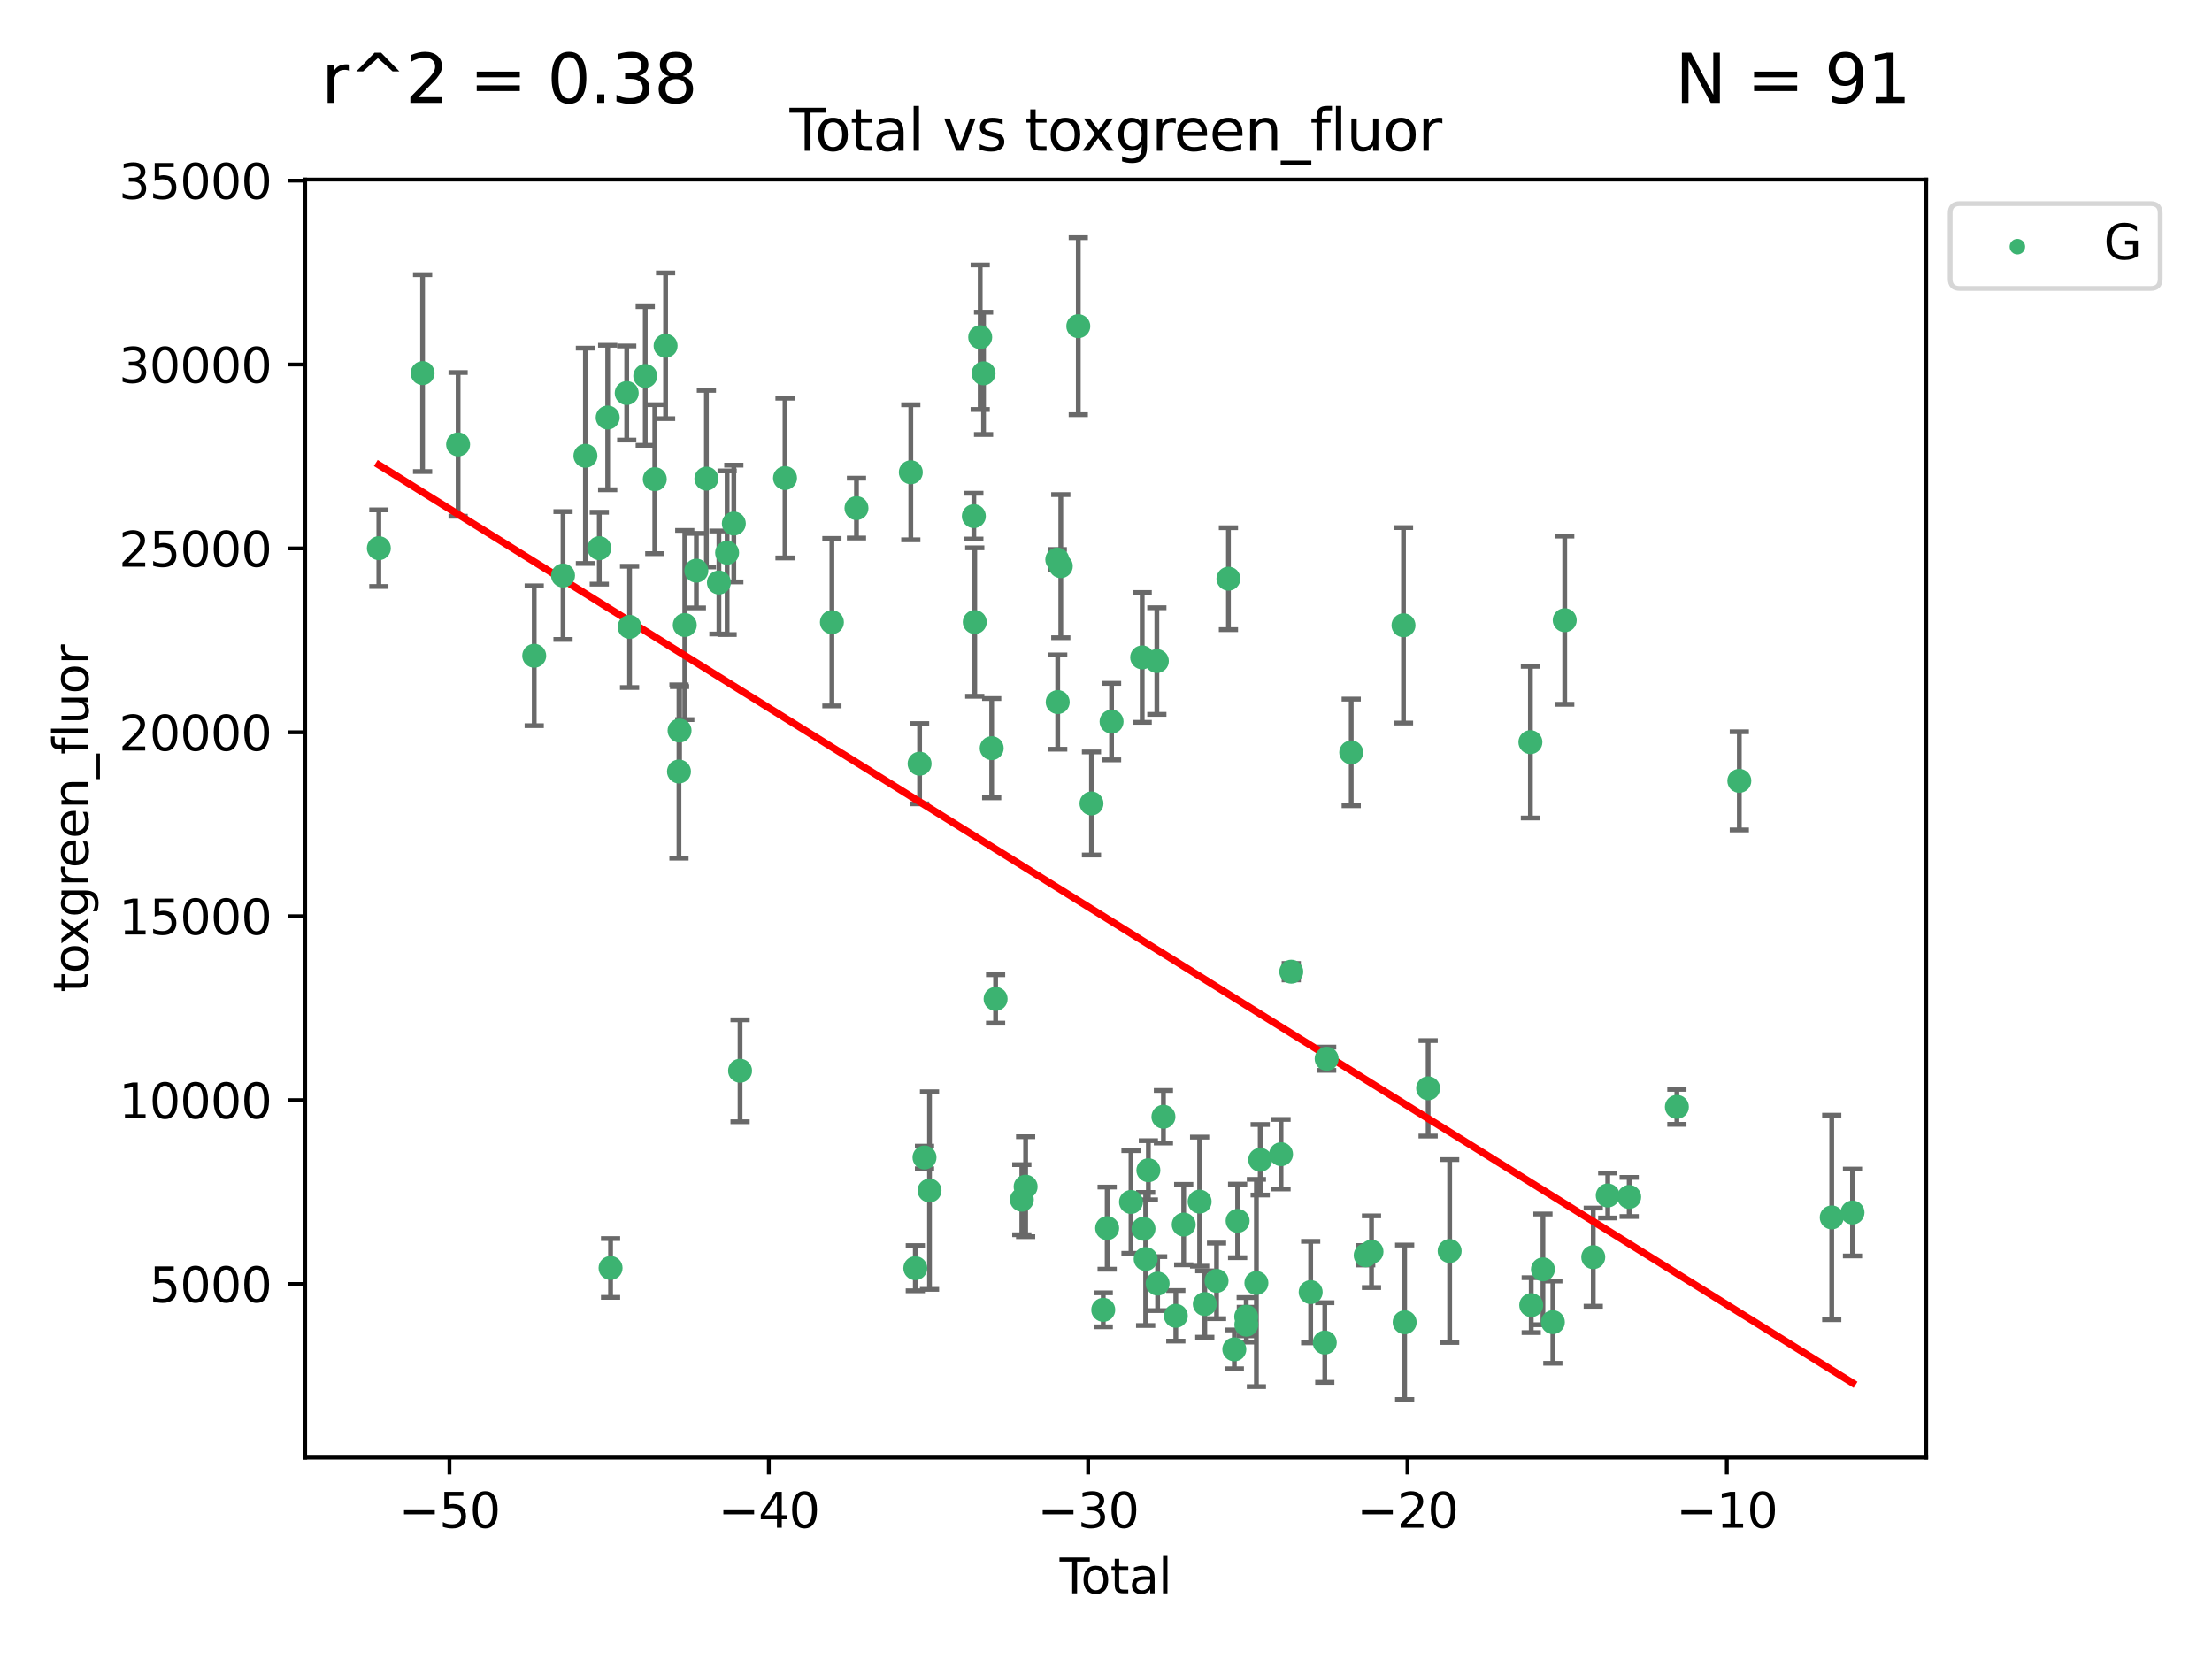 <?xml version="1.0" encoding="utf-8" standalone="no"?>
<!DOCTYPE svg PUBLIC "-//W3C//DTD SVG 1.1//EN"
  "http://www.w3.org/Graphics/SVG/1.1/DTD/svg11.dtd">
<svg xmlns:xlink="http://www.w3.org/1999/xlink" width="460.8pt" height="345.6pt" viewBox="0 0 460.8 345.6" xmlns="http://www.w3.org/2000/svg" version="1.1">
 <defs>
  <style type="text/css">*{stroke-linejoin: round; stroke-linecap: butt}</style>
 </defs>
 <g id="figure_1">
  <g id="patch_1">
   <path d="M 0 345.6 
L 460.8 345.6 
L 460.8 0 
L 0 0 
z
" style="fill: #ffffff"/>
  </g>
  <g id="axes_1">
   <g id="patch_2">
    <path d="M 63.571 303.64 
L 401.26 303.64 
L 401.26 37.411 
L 63.571 37.411 
z
" style="fill: #ffffff"/>
   </g>
   <g id="PathCollection_1">
    <defs>
     <path id="m736097f37d" d="M 0 1.118 
C 0.297 1.118 0.581 1 0.791 0.791 
C 1 0.581 1.118 0.297 1.118 0 
C 1.118 -0.297 1 -0.581 0.791 -0.791 
C 0.581 -1 0.297 -1.118 0 -1.118 
C -0.297 -1.118 -0.581 -1 -0.791 -0.791 
C -1 -0.581 -1.118 -0.297 -1.118 0 
C -1.118 0.297 -1 0.581 -0.791 0.791 
C -0.581 1 -0.297 1.118 0 1.118 
z
" style="stroke: #3cb371"/>
    </defs>
    <g clip-path="url(#p1a7fb68415)">
     <use xlink:href="#m736097f37d" x="78.921" y="114.198" style="fill: #3cb371; stroke: #3cb371"/>
     <use xlink:href="#m736097f37d" x="88.034" y="77.724" style="fill: #3cb371; stroke: #3cb371"/>
     <use xlink:href="#m736097f37d" x="95.431" y="92.577" style="fill: #3cb371; stroke: #3cb371"/>
     <use xlink:href="#m736097f37d" x="111.287" y="136.607" style="fill: #3cb371; stroke: #3cb371"/>
     <use xlink:href="#m736097f37d" x="117.288" y="119.888" style="fill: #3cb371; stroke: #3cb371"/>
     <use xlink:href="#m736097f37d" x="121.953" y="94.956" style="fill: #3cb371; stroke: #3cb371"/>
     <use xlink:href="#m736097f37d" x="124.844" y="114.197" style="fill: #3cb371; stroke: #3cb371"/>
     <use xlink:href="#m736097f37d" x="126.591" y="86.979" style="fill: #3cb371; stroke: #3cb371"/>
     <use xlink:href="#m736097f37d" x="127.192" y="264.144" style="fill: #3cb371; stroke: #3cb371"/>
     <use xlink:href="#m736097f37d" x="130.556" y="81.874" style="fill: #3cb371; stroke: #3cb371"/>
     <use xlink:href="#m736097f37d" x="131.152" y="130.589" style="fill: #3cb371; stroke: #3cb371"/>
     <use xlink:href="#m736097f37d" x="134.417" y="78.318" style="fill: #3cb371; stroke: #3cb371"/>
     <use xlink:href="#m736097f37d" x="136.403" y="99.82" style="fill: #3cb371; stroke: #3cb371"/>
     <use xlink:href="#m736097f37d" x="138.654" y="72.035" style="fill: #3cb371; stroke: #3cb371"/>
     <use xlink:href="#m736097f37d" x="141.442" y="160.722" style="fill: #3cb371; stroke: #3cb371"/>
     <use xlink:href="#m736097f37d" x="141.564" y="152.188" style="fill: #3cb371; stroke: #3cb371"/>
     <use xlink:href="#m736097f37d" x="142.649" y="130.204" style="fill: #3cb371; stroke: #3cb371"/>
     <use xlink:href="#m736097f37d" x="145.066" y="118.879" style="fill: #3cb371; stroke: #3cb371"/>
     <use xlink:href="#m736097f37d" x="147.155" y="99.709" style="fill: #3cb371; stroke: #3cb371"/>
     <use xlink:href="#m736097f37d" x="149.762" y="121.348" style="fill: #3cb371; stroke: #3cb371"/>
     <use xlink:href="#m736097f37d" x="151.469" y="115.15" style="fill: #3cb371; stroke: #3cb371"/>
     <use xlink:href="#m736097f37d" x="152.868" y="109.064" style="fill: #3cb371; stroke: #3cb371"/>
     <use xlink:href="#m736097f37d" x="154.169" y="223.055" style="fill: #3cb371; stroke: #3cb371"/>
     <use xlink:href="#m736097f37d" x="163.533" y="99.589" style="fill: #3cb371; stroke: #3cb371"/>
     <use xlink:href="#m736097f37d" x="173.299" y="129.617" style="fill: #3cb371; stroke: #3cb371"/>
     <use xlink:href="#m736097f37d" x="178.418" y="105.852" style="fill: #3cb371; stroke: #3cb371"/>
     <use xlink:href="#m736097f37d" x="189.737" y="98.386" style="fill: #3cb371; stroke: #3cb371"/>
     <use xlink:href="#m736097f37d" x="190.676" y="264.187" style="fill: #3cb371; stroke: #3cb371"/>
     <use xlink:href="#m736097f37d" x="191.568" y="159.093" style="fill: #3cb371; stroke: #3cb371"/>
     <use xlink:href="#m736097f37d" x="192.59" y="241.122" style="fill: #3cb371; stroke: #3cb371"/>
     <use xlink:href="#m736097f37d" x="193.635" y="248.013" style="fill: #3cb371; stroke: #3cb371"/>
     <use xlink:href="#m736097f37d" x="202.868" y="107.524" style="fill: #3cb371; stroke: #3cb371"/>
     <use xlink:href="#m736097f37d" x="203.06" y="129.587" style="fill: #3cb371; stroke: #3cb371"/>
     <use xlink:href="#m736097f37d" x="204.192" y="70.246" style="fill: #3cb371; stroke: #3cb371"/>
     <use xlink:href="#m736097f37d" x="204.894" y="77.771" style="fill: #3cb371; stroke: #3cb371"/>
     <use xlink:href="#m736097f37d" x="206.587" y="155.856" style="fill: #3cb371; stroke: #3cb371"/>
     <use xlink:href="#m736097f37d" x="207.402" y="208.09" style="fill: #3cb371; stroke: #3cb371"/>
     <use xlink:href="#m736097f37d" x="212.862" y="249.922" style="fill: #3cb371; stroke: #3cb371"/>
     <use xlink:href="#m736097f37d" x="213.656" y="247.209" style="fill: #3cb371; stroke: #3cb371"/>
     <use xlink:href="#m736097f37d" x="220.251" y="116.566" style="fill: #3cb371; stroke: #3cb371"/>
     <use xlink:href="#m736097f37d" x="220.34" y="146.254" style="fill: #3cb371; stroke: #3cb371"/>
     <use xlink:href="#m736097f37d" x="220.984" y="117.942" style="fill: #3cb371; stroke: #3cb371"/>
     <use xlink:href="#m736097f37d" x="224.627" y="67.947" style="fill: #3cb371; stroke: #3cb371"/>
     <use xlink:href="#m736097f37d" x="227.375" y="167.377" style="fill: #3cb371; stroke: #3cb371"/>
     <use xlink:href="#m736097f37d" x="229.827" y="272.862" style="fill: #3cb371; stroke: #3cb371"/>
     <use xlink:href="#m736097f37d" x="230.639" y="255.845" style="fill: #3cb371; stroke: #3cb371"/>
     <use xlink:href="#m736097f37d" x="231.56" y="150.324" style="fill: #3cb371; stroke: #3cb371"/>
     <use xlink:href="#m736097f37d" x="235.608" y="250.394" style="fill: #3cb371; stroke: #3cb371"/>
     <use xlink:href="#m736097f37d" x="237.939" y="136.95" style="fill: #3cb371; stroke: #3cb371"/>
     <use xlink:href="#m736097f37d" x="238.211" y="255.97" style="fill: #3cb371; stroke: #3cb371"/>
     <use xlink:href="#m736097f37d" x="238.66" y="262.268" style="fill: #3cb371; stroke: #3cb371"/>
     <use xlink:href="#m736097f37d" x="239.227" y="243.785" style="fill: #3cb371; stroke: #3cb371"/>
     <use xlink:href="#m736097f37d" x="240.994" y="137.711" style="fill: #3cb371; stroke: #3cb371"/>
     <use xlink:href="#m736097f37d" x="241.154" y="267.398" style="fill: #3cb371; stroke: #3cb371"/>
     <use xlink:href="#m736097f37d" x="242.364" y="232.637" style="fill: #3cb371; stroke: #3cb371"/>
     <use xlink:href="#m736097f37d" x="244.944" y="274.11" style="fill: #3cb371; stroke: #3cb371"/>
     <use xlink:href="#m736097f37d" x="246.589" y="255.103" style="fill: #3cb371; stroke: #3cb371"/>
     <use xlink:href="#m736097f37d" x="249.904" y="250.323" style="fill: #3cb371; stroke: #3cb371"/>
     <use xlink:href="#m736097f37d" x="250.982" y="271.659" style="fill: #3cb371; stroke: #3cb371"/>
     <use xlink:href="#m736097f37d" x="253.43" y="266.83" style="fill: #3cb371; stroke: #3cb371"/>
     <use xlink:href="#m736097f37d" x="255.907" y="120.55" style="fill: #3cb371; stroke: #3cb371"/>
     <use xlink:href="#m736097f37d" x="257.133" y="281.095" style="fill: #3cb371; stroke: #3cb371"/>
     <use xlink:href="#m736097f37d" x="257.82" y="254.334" style="fill: #3cb371; stroke: #3cb371"/>
     <use xlink:href="#m736097f37d" x="259.608" y="274.291" style="fill: #3cb371; stroke: #3cb371"/>
     <use xlink:href="#m736097f37d" x="259.636" y="275.955" style="fill: #3cb371; stroke: #3cb371"/>
     <use xlink:href="#m736097f37d" x="261.731" y="267.272" style="fill: #3cb371; stroke: #3cb371"/>
     <use xlink:href="#m736097f37d" x="262.525" y="241.605" style="fill: #3cb371; stroke: #3cb371"/>
     <use xlink:href="#m736097f37d" x="266.864" y="240.441" style="fill: #3cb371; stroke: #3cb371"/>
     <use xlink:href="#m736097f37d" x="268.995" y="202.419" style="fill: #3cb371; stroke: #3cb371"/>
     <use xlink:href="#m736097f37d" x="273.038" y="269.168" style="fill: #3cb371; stroke: #3cb371"/>
     <use xlink:href="#m736097f37d" x="275.977" y="279.675" style="fill: #3cb371; stroke: #3cb371"/>
     <use xlink:href="#m736097f37d" x="276.367" y="220.559" style="fill: #3cb371; stroke: #3cb371"/>
     <use xlink:href="#m736097f37d" x="281.485" y="156.743" style="fill: #3cb371; stroke: #3cb371"/>
     <use xlink:href="#m736097f37d" x="284.501" y="261.496" style="fill: #3cb371; stroke: #3cb371"/>
     <use xlink:href="#m736097f37d" x="285.709" y="260.756" style="fill: #3cb371; stroke: #3cb371"/>
     <use xlink:href="#m736097f37d" x="292.376" y="130.262" style="fill: #3cb371; stroke: #3cb371"/>
     <use xlink:href="#m736097f37d" x="292.616" y="275.455" style="fill: #3cb371; stroke: #3cb371"/>
     <use xlink:href="#m736097f37d" x="297.507" y="226.719" style="fill: #3cb371; stroke: #3cb371"/>
     <use xlink:href="#m736097f37d" x="301.99" y="260.609" style="fill: #3cb371; stroke: #3cb371"/>
     <use xlink:href="#m736097f37d" x="318.814" y="154.605" style="fill: #3cb371; stroke: #3cb371"/>
     <use xlink:href="#m736097f37d" x="318.983" y="271.886" style="fill: #3cb371; stroke: #3cb371"/>
     <use xlink:href="#m736097f37d" x="321.424" y="264.431" style="fill: #3cb371; stroke: #3cb371"/>
     <use xlink:href="#m736097f37d" x="323.49" y="275.427" style="fill: #3cb371; stroke: #3cb371"/>
     <use xlink:href="#m736097f37d" x="325.963" y="129.2" style="fill: #3cb371; stroke: #3cb371"/>
     <use xlink:href="#m736097f37d" x="331.904" y="261.891" style="fill: #3cb371; stroke: #3cb371"/>
     <use xlink:href="#m736097f37d" x="334.921" y="249.042" style="fill: #3cb371; stroke: #3cb371"/>
     <use xlink:href="#m736097f37d" x="339.39" y="249.349" style="fill: #3cb371; stroke: #3cb371"/>
     <use xlink:href="#m736097f37d" x="349.323" y="230.582" style="fill: #3cb371; stroke: #3cb371"/>
     <use xlink:href="#m736097f37d" x="362.334" y="162.667" style="fill: #3cb371; stroke: #3cb371"/>
     <use xlink:href="#m736097f37d" x="381.585" y="253.614" style="fill: #3cb371; stroke: #3cb371"/>
     <use xlink:href="#m736097f37d" x="385.911" y="252.593" style="fill: #3cb371; stroke: #3cb371"/>
    </g>
   </g>
   <g id="matplotlib.axis_1">
    <g id="xtick_1">
     <g id="line2d_1">
      <defs>
       <path id="m0b621d4efb" d="M 0 0 
L 0 3.5 
" style="stroke: #000000; stroke-width: 0.8"/>
      </defs>
      <g>
       <use xlink:href="#m0b621d4efb" x="93.632" y="303.64" style="stroke: #000000; stroke-width: 0.8"/>
      </g>
     </g>
     <g id="text_1">
      <!-- −50 -->
      <g transform="translate(83.08 318.238)scale(0.1 -0.1)">
       <defs>
        <path id="DejaVuSans-2212" d="M 678 2272 
L 4684 2272 
L 4684 1741 
L 678 1741 
L 678 2272 
z
" transform="scale(0.016)"/>
        <path id="DejaVuSans-35" d="M 691 4666 
L 3169 4666 
L 3169 4134 
L 1269 4134 
L 1269 2991 
Q 1406 3038 1543 3061 
Q 1681 3084 1819 3084 
Q 2600 3084 3056 2656 
Q 3513 2228 3513 1497 
Q 3513 744 3044 326 
Q 2575 -91 1722 -91 
Q 1428 -91 1123 -41 
Q 819 9 494 109 
L 494 744 
Q 775 591 1075 516 
Q 1375 441 1709 441 
Q 2250 441 2565 725 
Q 2881 1009 2881 1497 
Q 2881 1984 2565 2268 
Q 2250 2553 1709 2553 
Q 1456 2553 1204 2497 
Q 953 2441 691 2322 
L 691 4666 
z
" transform="scale(0.016)"/>
        <path id="DejaVuSans-30" d="M 2034 4250 
Q 1547 4250 1301 3770 
Q 1056 3291 1056 2328 
Q 1056 1369 1301 889 
Q 1547 409 2034 409 
Q 2525 409 2770 889 
Q 3016 1369 3016 2328 
Q 3016 3291 2770 3770 
Q 2525 4250 2034 4250 
z
M 2034 4750 
Q 2819 4750 3233 4129 
Q 3647 3509 3647 2328 
Q 3647 1150 3233 529 
Q 2819 -91 2034 -91 
Q 1250 -91 836 529 
Q 422 1150 422 2328 
Q 422 3509 836 4129 
Q 1250 4750 2034 4750 
z
" transform="scale(0.016)"/>
       </defs>
       <use xlink:href="#DejaVuSans-2212"/>
       <use xlink:href="#DejaVuSans-35" x="83.789"/>
       <use xlink:href="#DejaVuSans-30" x="147.412"/>
      </g>
     </g>
    </g>
    <g id="xtick_2">
     <g id="line2d_2">
      <g>
       <use xlink:href="#m0b621d4efb" x="160.156" y="303.64" style="stroke: #000000; stroke-width: 0.8"/>
      </g>
     </g>
     <g id="text_2">
      <!-- −40 -->
      <g transform="translate(149.604 318.238)scale(0.1 -0.1)">
       <defs>
        <path id="DejaVuSans-34" d="M 2419 4116 
L 825 1625 
L 2419 1625 
L 2419 4116 
z
M 2253 4666 
L 3047 4666 
L 3047 1625 
L 3713 1625 
L 3713 1100 
L 3047 1100 
L 3047 0 
L 2419 0 
L 2419 1100 
L 313 1100 
L 313 1709 
L 2253 4666 
z
" transform="scale(0.016)"/>
       </defs>
       <use xlink:href="#DejaVuSans-2212"/>
       <use xlink:href="#DejaVuSans-34" x="83.789"/>
       <use xlink:href="#DejaVuSans-30" x="147.412"/>
      </g>
     </g>
    </g>
    <g id="xtick_3">
     <g id="line2d_3">
      <g>
       <use xlink:href="#m0b621d4efb" x="226.68" y="303.64" style="stroke: #000000; stroke-width: 0.8"/>
      </g>
     </g>
     <g id="text_3">
      <!-- −30 -->
      <g transform="translate(216.127 318.238)scale(0.1 -0.1)">
       <defs>
        <path id="DejaVuSans-33" d="M 2597 2516 
Q 3050 2419 3304 2112 
Q 3559 1806 3559 1356 
Q 3559 666 3084 287 
Q 2609 -91 1734 -91 
Q 1441 -91 1130 -33 
Q 819 25 488 141 
L 488 750 
Q 750 597 1062 519 
Q 1375 441 1716 441 
Q 2309 441 2620 675 
Q 2931 909 2931 1356 
Q 2931 1769 2642 2001 
Q 2353 2234 1838 2234 
L 1294 2234 
L 1294 2753 
L 1863 2753 
Q 2328 2753 2575 2939 
Q 2822 3125 2822 3475 
Q 2822 3834 2567 4026 
Q 2313 4219 1838 4219 
Q 1578 4219 1281 4162 
Q 984 4106 628 3988 
L 628 4550 
Q 988 4650 1302 4700 
Q 1616 4750 1894 4750 
Q 2613 4750 3031 4423 
Q 3450 4097 3450 3541 
Q 3450 3153 3228 2886 
Q 3006 2619 2597 2516 
z
" transform="scale(0.016)"/>
       </defs>
       <use xlink:href="#DejaVuSans-2212"/>
       <use xlink:href="#DejaVuSans-33" x="83.789"/>
       <use xlink:href="#DejaVuSans-30" x="147.412"/>
      </g>
     </g>
    </g>
    <g id="xtick_4">
     <g id="line2d_4">
      <g>
       <use xlink:href="#m0b621d4efb" x="293.203" y="303.64" style="stroke: #000000; stroke-width: 0.8"/>
      </g>
     </g>
     <g id="text_4">
      <!-- −20 -->
      <g transform="translate(282.651 318.238)scale(0.1 -0.1)">
       <defs>
        <path id="DejaVuSans-32" d="M 1228 531 
L 3431 531 
L 3431 0 
L 469 0 
L 469 531 
Q 828 903 1448 1529 
Q 2069 2156 2228 2338 
Q 2531 2678 2651 2914 
Q 2772 3150 2772 3378 
Q 2772 3750 2511 3984 
Q 2250 4219 1831 4219 
Q 1534 4219 1204 4116 
Q 875 4013 500 3803 
L 500 4441 
Q 881 4594 1212 4672 
Q 1544 4750 1819 4750 
Q 2544 4750 2975 4387 
Q 3406 4025 3406 3419 
Q 3406 3131 3298 2873 
Q 3191 2616 2906 2266 
Q 2828 2175 2409 1742 
Q 1991 1309 1228 531 
z
" transform="scale(0.016)"/>
       </defs>
       <use xlink:href="#DejaVuSans-2212"/>
       <use xlink:href="#DejaVuSans-32" x="83.789"/>
       <use xlink:href="#DejaVuSans-30" x="147.412"/>
      </g>
     </g>
    </g>
    <g id="xtick_5">
     <g id="line2d_5">
      <g>
       <use xlink:href="#m0b621d4efb" x="359.727" y="303.64" style="stroke: #000000; stroke-width: 0.8"/>
      </g>
     </g>
     <g id="text_5">
      <!-- −10 -->
      <g transform="translate(349.174 318.238)scale(0.1 -0.1)">
       <defs>
        <path id="DejaVuSans-31" d="M 794 531 
L 1825 531 
L 1825 4091 
L 703 3866 
L 703 4441 
L 1819 4666 
L 2450 4666 
L 2450 531 
L 3481 531 
L 3481 0 
L 794 0 
L 794 531 
z
" transform="scale(0.016)"/>
       </defs>
       <use xlink:href="#DejaVuSans-2212"/>
       <use xlink:href="#DejaVuSans-31" x="83.789"/>
       <use xlink:href="#DejaVuSans-30" x="147.412"/>
      </g>
     </g>
    </g>
    <g id="text_6">
     <!-- Total -->
     <g transform="translate(220.739 331.917)scale(0.1 -0.1)">
      <defs>
       <path id="DejaVuSans-54" d="M -19 4666 
L 3928 4666 
L 3928 4134 
L 2272 4134 
L 2272 0 
L 1638 0 
L 1638 4134 
L -19 4134 
L -19 4666 
z
" transform="scale(0.016)"/>
       <path id="DejaVuSans-6f" d="M 1959 3097 
Q 1497 3097 1228 2736 
Q 959 2375 959 1747 
Q 959 1119 1226 758 
Q 1494 397 1959 397 
Q 2419 397 2687 759 
Q 2956 1122 2956 1747 
Q 2956 2369 2687 2733 
Q 2419 3097 1959 3097 
z
M 1959 3584 
Q 2709 3584 3137 3096 
Q 3566 2609 3566 1747 
Q 3566 888 3137 398 
Q 2709 -91 1959 -91 
Q 1206 -91 779 398 
Q 353 888 353 1747 
Q 353 2609 779 3096 
Q 1206 3584 1959 3584 
z
" transform="scale(0.016)"/>
       <path id="DejaVuSans-74" d="M 1172 4494 
L 1172 3500 
L 2356 3500 
L 2356 3053 
L 1172 3053 
L 1172 1153 
Q 1172 725 1289 603 
Q 1406 481 1766 481 
L 2356 481 
L 2356 0 
L 1766 0 
Q 1100 0 847 248 
Q 594 497 594 1153 
L 594 3053 
L 172 3053 
L 172 3500 
L 594 3500 
L 594 4494 
L 1172 4494 
z
" transform="scale(0.016)"/>
       <path id="DejaVuSans-61" d="M 2194 1759 
Q 1497 1759 1228 1600 
Q 959 1441 959 1056 
Q 959 750 1161 570 
Q 1363 391 1709 391 
Q 2188 391 2477 730 
Q 2766 1069 2766 1631 
L 2766 1759 
L 2194 1759 
z
M 3341 1997 
L 3341 0 
L 2766 0 
L 2766 531 
Q 2569 213 2275 61 
Q 1981 -91 1556 -91 
Q 1019 -91 701 211 
Q 384 513 384 1019 
Q 384 1609 779 1909 
Q 1175 2209 1959 2209 
L 2766 2209 
L 2766 2266 
Q 2766 2663 2505 2880 
Q 2244 3097 1772 3097 
Q 1472 3097 1187 3025 
Q 903 2953 641 2809 
L 641 3341 
Q 956 3463 1253 3523 
Q 1550 3584 1831 3584 
Q 2591 3584 2966 3190 
Q 3341 2797 3341 1997 
z
" transform="scale(0.016)"/>
       <path id="DejaVuSans-6c" d="M 603 4863 
L 1178 4863 
L 1178 0 
L 603 0 
L 603 4863 
z
" transform="scale(0.016)"/>
      </defs>
      <use xlink:href="#DejaVuSans-54"/>
      <use xlink:href="#DejaVuSans-6f" x="44.084"/>
      <use xlink:href="#DejaVuSans-74" x="105.266"/>
      <use xlink:href="#DejaVuSans-61" x="144.475"/>
      <use xlink:href="#DejaVuSans-6c" x="205.754"/>
     </g>
    </g>
   </g>
   <g id="matplotlib.axis_2">
    <g id="ytick_1">
     <g id="line2d_6">
      <defs>
       <path id="m252f95c5f8" d="M 0 0 
L -3.5 0 
" style="stroke: #000000; stroke-width: 0.8"/>
      </defs>
      <g>
       <use xlink:href="#m252f95c5f8" x="63.571" y="267.484" style="stroke: #000000; stroke-width: 0.8"/>
      </g>
     </g>
     <g id="text_7">
      <!-- 5000 -->
      <g transform="translate(31.121 271.283)scale(0.1 -0.1)">
       <use xlink:href="#DejaVuSans-35"/>
       <use xlink:href="#DejaVuSans-30" x="63.623"/>
       <use xlink:href="#DejaVuSans-30" x="127.246"/>
       <use xlink:href="#DejaVuSans-30" x="190.869"/>
      </g>
     </g>
    </g>
    <g id="ytick_2">
     <g id="line2d_7">
      <g>
       <use xlink:href="#m252f95c5f8" x="63.571" y="229.175" style="stroke: #000000; stroke-width: 0.8"/>
      </g>
     </g>
     <g id="text_8">
      <!-- 10000 -->
      <g transform="translate(24.759 232.974)scale(0.1 -0.1)">
       <use xlink:href="#DejaVuSans-31"/>
       <use xlink:href="#DejaVuSans-30" x="63.623"/>
       <use xlink:href="#DejaVuSans-30" x="127.246"/>
       <use xlink:href="#DejaVuSans-30" x="190.869"/>
       <use xlink:href="#DejaVuSans-30" x="254.492"/>
      </g>
     </g>
    </g>
    <g id="ytick_3">
     <g id="line2d_8">
      <g>
       <use xlink:href="#m252f95c5f8" x="63.571" y="190.865" style="stroke: #000000; stroke-width: 0.8"/>
      </g>
     </g>
     <g id="text_9">
      <!-- 15000 -->
      <g transform="translate(24.759 194.665)scale(0.1 -0.1)">
       <use xlink:href="#DejaVuSans-31"/>
       <use xlink:href="#DejaVuSans-35" x="63.623"/>
       <use xlink:href="#DejaVuSans-30" x="127.246"/>
       <use xlink:href="#DejaVuSans-30" x="190.869"/>
       <use xlink:href="#DejaVuSans-30" x="254.492"/>
      </g>
     </g>
    </g>
    <g id="ytick_4">
     <g id="line2d_9">
      <g>
       <use xlink:href="#m252f95c5f8" x="63.571" y="152.556" style="stroke: #000000; stroke-width: 0.8"/>
      </g>
     </g>
     <g id="text_10">
      <!-- 20000 -->
      <g transform="translate(24.759 156.356)scale(0.1 -0.1)">
       <use xlink:href="#DejaVuSans-32"/>
       <use xlink:href="#DejaVuSans-30" x="63.623"/>
       <use xlink:href="#DejaVuSans-30" x="127.246"/>
       <use xlink:href="#DejaVuSans-30" x="190.869"/>
       <use xlink:href="#DejaVuSans-30" x="254.492"/>
      </g>
     </g>
    </g>
    <g id="ytick_5">
     <g id="line2d_10">
      <g>
       <use xlink:href="#m252f95c5f8" x="63.571" y="114.247" style="stroke: #000000; stroke-width: 0.8"/>
      </g>
     </g>
     <g id="text_11">
      <!-- 25000 -->
      <g transform="translate(24.759 118.046)scale(0.1 -0.1)">
       <use xlink:href="#DejaVuSans-32"/>
       <use xlink:href="#DejaVuSans-35" x="63.623"/>
       <use xlink:href="#DejaVuSans-30" x="127.246"/>
       <use xlink:href="#DejaVuSans-30" x="190.869"/>
       <use xlink:href="#DejaVuSans-30" x="254.492"/>
      </g>
     </g>
    </g>
    <g id="ytick_6">
     <g id="line2d_11">
      <g>
       <use xlink:href="#m252f95c5f8" x="63.571" y="75.938" style="stroke: #000000; stroke-width: 0.8"/>
      </g>
     </g>
     <g id="text_12">
      <!-- 30000 -->
      <g transform="translate(24.759 79.737)scale(0.1 -0.1)">
       <use xlink:href="#DejaVuSans-33"/>
       <use xlink:href="#DejaVuSans-30" x="63.623"/>
       <use xlink:href="#DejaVuSans-30" x="127.246"/>
       <use xlink:href="#DejaVuSans-30" x="190.869"/>
       <use xlink:href="#DejaVuSans-30" x="254.492"/>
      </g>
     </g>
    </g>
    <g id="ytick_7">
     <g id="line2d_12">
      <g>
       <use xlink:href="#m252f95c5f8" x="63.571" y="37.629" style="stroke: #000000; stroke-width: 0.8"/>
      </g>
     </g>
     <g id="text_13">
      <!-- 35000 -->
      <g transform="translate(24.759 41.428)scale(0.1 -0.1)">
       <use xlink:href="#DejaVuSans-33"/>
       <use xlink:href="#DejaVuSans-35" x="63.623"/>
       <use xlink:href="#DejaVuSans-30" x="127.246"/>
       <use xlink:href="#DejaVuSans-30" x="190.869"/>
       <use xlink:href="#DejaVuSans-30" x="254.492"/>
      </g>
     </g>
    </g>
    <g id="text_14">
     <!-- toxgreen_fluor -->
     <g transform="translate(18.401 206.72)rotate(-90)scale(0.1 -0.1)">
      <defs>
       <path id="DejaVuSans-78" d="M 3513 3500 
L 2247 1797 
L 3578 0 
L 2900 0 
L 1881 1375 
L 863 0 
L 184 0 
L 1544 1831 
L 300 3500 
L 978 3500 
L 1906 2253 
L 2834 3500 
L 3513 3500 
z
" transform="scale(0.016)"/>
       <path id="DejaVuSans-67" d="M 2906 1791 
Q 2906 2416 2648 2759 
Q 2391 3103 1925 3103 
Q 1463 3103 1205 2759 
Q 947 2416 947 1791 
Q 947 1169 1205 825 
Q 1463 481 1925 481 
Q 2391 481 2648 825 
Q 2906 1169 2906 1791 
z
M 3481 434 
Q 3481 -459 3084 -895 
Q 2688 -1331 1869 -1331 
Q 1566 -1331 1297 -1286 
Q 1028 -1241 775 -1147 
L 775 -588 
Q 1028 -725 1275 -790 
Q 1522 -856 1778 -856 
Q 2344 -856 2625 -561 
Q 2906 -266 2906 331 
L 2906 616 
Q 2728 306 2450 153 
Q 2172 0 1784 0 
Q 1141 0 747 490 
Q 353 981 353 1791 
Q 353 2603 747 3093 
Q 1141 3584 1784 3584 
Q 2172 3584 2450 3431 
Q 2728 3278 2906 2969 
L 2906 3500 
L 3481 3500 
L 3481 434 
z
" transform="scale(0.016)"/>
       <path id="DejaVuSans-72" d="M 2631 2963 
Q 2534 3019 2420 3045 
Q 2306 3072 2169 3072 
Q 1681 3072 1420 2755 
Q 1159 2438 1159 1844 
L 1159 0 
L 581 0 
L 581 3500 
L 1159 3500 
L 1159 2956 
Q 1341 3275 1631 3429 
Q 1922 3584 2338 3584 
Q 2397 3584 2469 3576 
Q 2541 3569 2628 3553 
L 2631 2963 
z
" transform="scale(0.016)"/>
       <path id="DejaVuSans-65" d="M 3597 1894 
L 3597 1613 
L 953 1613 
Q 991 1019 1311 708 
Q 1631 397 2203 397 
Q 2534 397 2845 478 
Q 3156 559 3463 722 
L 3463 178 
Q 3153 47 2828 -22 
Q 2503 -91 2169 -91 
Q 1331 -91 842 396 
Q 353 884 353 1716 
Q 353 2575 817 3079 
Q 1281 3584 2069 3584 
Q 2775 3584 3186 3129 
Q 3597 2675 3597 1894 
z
M 3022 2063 
Q 3016 2534 2758 2815 
Q 2500 3097 2075 3097 
Q 1594 3097 1305 2825 
Q 1016 2553 972 2059 
L 3022 2063 
z
" transform="scale(0.016)"/>
       <path id="DejaVuSans-6e" d="M 3513 2113 
L 3513 0 
L 2938 0 
L 2938 2094 
Q 2938 2591 2744 2837 
Q 2550 3084 2163 3084 
Q 1697 3084 1428 2787 
Q 1159 2491 1159 1978 
L 1159 0 
L 581 0 
L 581 3500 
L 1159 3500 
L 1159 2956 
Q 1366 3272 1645 3428 
Q 1925 3584 2291 3584 
Q 2894 3584 3203 3211 
Q 3513 2838 3513 2113 
z
" transform="scale(0.016)"/>
       <path id="DejaVuSans-5f" d="M 3263 -1063 
L 3263 -1509 
L -63 -1509 
L -63 -1063 
L 3263 -1063 
z
" transform="scale(0.016)"/>
       <path id="DejaVuSans-66" d="M 2375 4863 
L 2375 4384 
L 1825 4384 
Q 1516 4384 1395 4259 
Q 1275 4134 1275 3809 
L 1275 3500 
L 2222 3500 
L 2222 3053 
L 1275 3053 
L 1275 0 
L 697 0 
L 697 3053 
L 147 3053 
L 147 3500 
L 697 3500 
L 697 3744 
Q 697 4328 969 4595 
Q 1241 4863 1831 4863 
L 2375 4863 
z
" transform="scale(0.016)"/>
       <path id="DejaVuSans-75" d="M 544 1381 
L 544 3500 
L 1119 3500 
L 1119 1403 
Q 1119 906 1312 657 
Q 1506 409 1894 409 
Q 2359 409 2629 706 
Q 2900 1003 2900 1516 
L 2900 3500 
L 3475 3500 
L 3475 0 
L 2900 0 
L 2900 538 
Q 2691 219 2414 64 
Q 2138 -91 1772 -91 
Q 1169 -91 856 284 
Q 544 659 544 1381 
z
M 1991 3584 
L 1991 3584 
z
" transform="scale(0.016)"/>
      </defs>
      <use xlink:href="#DejaVuSans-74"/>
      <use xlink:href="#DejaVuSans-6f" x="39.209"/>
      <use xlink:href="#DejaVuSans-78" x="97.266"/>
      <use xlink:href="#DejaVuSans-67" x="156.445"/>
      <use xlink:href="#DejaVuSans-72" x="219.922"/>
      <use xlink:href="#DejaVuSans-65" x="258.785"/>
      <use xlink:href="#DejaVuSans-65" x="320.309"/>
      <use xlink:href="#DejaVuSans-6e" x="381.832"/>
      <use xlink:href="#DejaVuSans-5f" x="445.211"/>
      <use xlink:href="#DejaVuSans-66" x="495.211"/>
      <use xlink:href="#DejaVuSans-6c" x="530.416"/>
      <use xlink:href="#DejaVuSans-75" x="558.199"/>
      <use xlink:href="#DejaVuSans-6f" x="621.578"/>
      <use xlink:href="#DejaVuSans-72" x="682.76"/>
     </g>
    </g>
   </g>
   <g id="LineCollection_1">
    <path d="M 78.921 122.177 
L 78.921 106.218 
" clip-path="url(#p1a7fb68415)" style="fill: none; stroke: #696969"/>
    <path d="M 88.034 98.235 
L 88.034 57.213 
" clip-path="url(#p1a7fb68415)" style="fill: none; stroke: #696969"/>
    <path d="M 95.431 107.546 
L 95.431 77.608 
" clip-path="url(#p1a7fb68415)" style="fill: none; stroke: #696969"/>
    <path d="M 111.287 151.177 
L 111.287 122.036 
" clip-path="url(#p1a7fb68415)" style="fill: none; stroke: #696969"/>
    <path d="M 117.288 133.204 
L 117.288 106.572 
" clip-path="url(#p1a7fb68415)" style="fill: none; stroke: #696969"/>
    <path d="M 121.953 117.382 
L 121.953 72.53 
" clip-path="url(#p1a7fb68415)" style="fill: none; stroke: #696969"/>
    <path d="M 124.844 121.685 
L 124.844 106.709 
" clip-path="url(#p1a7fb68415)" style="fill: none; stroke: #696969"/>
    <path d="M 126.591 102.026 
L 126.591 71.931 
" clip-path="url(#p1a7fb68415)" style="fill: none; stroke: #696969"/>
    <path d="M 127.192 270.268 
L 127.192 258.021 
" clip-path="url(#p1a7fb68415)" style="fill: none; stroke: #696969"/>
    <path d="M 130.556 91.672 
L 130.556 72.076 
" clip-path="url(#p1a7fb68415)" style="fill: none; stroke: #696969"/>
    <path d="M 131.152 143.222 
L 131.152 117.956 
" clip-path="url(#p1a7fb68415)" style="fill: none; stroke: #696969"/>
    <path d="M 134.417 92.768 
L 134.417 63.868 
" clip-path="url(#p1a7fb68415)" style="fill: none; stroke: #696969"/>
    <path d="M 136.403 115.336 
L 136.403 84.303 
" clip-path="url(#p1a7fb68415)" style="fill: none; stroke: #696969"/>
    <path d="M 138.654 87.218 
L 138.654 56.851 
" clip-path="url(#p1a7fb68415)" style="fill: none; stroke: #696969"/>
    <path d="M 141.442 178.776 
L 141.442 142.667 
" clip-path="url(#p1a7fb68415)" style="fill: none; stroke: #696969"/>
    <path d="M 141.564 161.342 
L 141.564 143.034 
" clip-path="url(#p1a7fb68415)" style="fill: none; stroke: #696969"/>
    <path d="M 142.649 149.911 
L 142.649 110.497 
" clip-path="url(#p1a7fb68415)" style="fill: none; stroke: #696969"/>
    <path d="M 145.066 126.638 
L 145.066 111.12 
" clip-path="url(#p1a7fb68415)" style="fill: none; stroke: #696969"/>
    <path d="M 147.155 118.101 
L 147.155 81.316 
" clip-path="url(#p1a7fb68415)" style="fill: none; stroke: #696969"/>
    <path d="M 149.762 132.078 
L 149.762 110.618 
" clip-path="url(#p1a7fb68415)" style="fill: none; stroke: #696969"/>
    <path d="M 151.469 132.192 
L 151.469 98.108 
" clip-path="url(#p1a7fb68415)" style="fill: none; stroke: #696969"/>
    <path d="M 152.868 121.223 
L 152.868 96.905 
" clip-path="url(#p1a7fb68415)" style="fill: none; stroke: #696969"/>
    <path d="M 154.169 233.671 
L 154.169 212.44 
" clip-path="url(#p1a7fb68415)" style="fill: none; stroke: #696969"/>
    <path d="M 163.533 116.23 
L 163.533 82.948 
" clip-path="url(#p1a7fb68415)" style="fill: none; stroke: #696969"/>
    <path d="M 173.299 147.057 
L 173.299 112.177 
" clip-path="url(#p1a7fb68415)" style="fill: none; stroke: #696969"/>
    <path d="M 178.418 112.083 
L 178.418 99.62 
" clip-path="url(#p1a7fb68415)" style="fill: none; stroke: #696969"/>
    <path d="M 189.737 112.453 
L 189.737 84.319 
" clip-path="url(#p1a7fb68415)" style="fill: none; stroke: #696969"/>
    <path d="M 190.676 268.898 
L 190.676 259.477 
" clip-path="url(#p1a7fb68415)" style="fill: none; stroke: #696969"/>
    <path d="M 191.568 167.457 
L 191.568 150.729 
" clip-path="url(#p1a7fb68415)" style="fill: none; stroke: #696969"/>
    <path d="M 192.59 243.482 
L 192.59 238.762 
" clip-path="url(#p1a7fb68415)" style="fill: none; stroke: #696969"/>
    <path d="M 193.635 268.595 
L 193.635 227.43 
" clip-path="url(#p1a7fb68415)" style="fill: none; stroke: #696969"/>
    <path d="M 202.868 112.295 
L 202.868 102.753 
" clip-path="url(#p1a7fb68415)" style="fill: none; stroke: #696969"/>
    <path d="M 203.06 145.048 
L 203.06 114.125 
" clip-path="url(#p1a7fb68415)" style="fill: none; stroke: #696969"/>
    <path d="M 204.192 85.303 
L 204.192 55.188 
" clip-path="url(#p1a7fb68415)" style="fill: none; stroke: #696969"/>
    <path d="M 204.894 90.513 
L 204.894 65.029 
" clip-path="url(#p1a7fb68415)" style="fill: none; stroke: #696969"/>
    <path d="M 206.587 166.195 
L 206.587 145.517 
" clip-path="url(#p1a7fb68415)" style="fill: none; stroke: #696969"/>
    <path d="M 207.402 213.134 
L 207.402 203.046 
" clip-path="url(#p1a7fb68415)" style="fill: none; stroke: #696969"/>
    <path d="M 212.862 257.222 
L 212.862 242.621 
" clip-path="url(#p1a7fb68415)" style="fill: none; stroke: #696969"/>
    <path d="M 213.656 257.626 
L 213.656 236.792 
" clip-path="url(#p1a7fb68415)" style="fill: none; stroke: #696969"/>
    <path d="M 220.251 118.668 
L 220.251 114.465 
" clip-path="url(#p1a7fb68415)" style="fill: none; stroke: #696969"/>
    <path d="M 220.34 156.075 
L 220.34 136.432 
" clip-path="url(#p1a7fb68415)" style="fill: none; stroke: #696969"/>
    <path d="M 220.984 132.848 
L 220.984 103.036 
" clip-path="url(#p1a7fb68415)" style="fill: none; stroke: #696969"/>
    <path d="M 224.627 86.382 
L 224.627 49.513 
" clip-path="url(#p1a7fb68415)" style="fill: none; stroke: #696969"/>
    <path d="M 227.375 178.115 
L 227.375 156.64 
" clip-path="url(#p1a7fb68415)" style="fill: none; stroke: #696969"/>
    <path d="M 229.827 276.4 
L 229.827 269.324 
" clip-path="url(#p1a7fb68415)" style="fill: none; stroke: #696969"/>
    <path d="M 230.639 264.403 
L 230.639 247.287 
" clip-path="url(#p1a7fb68415)" style="fill: none; stroke: #696969"/>
    <path d="M 231.56 158.292 
L 231.56 142.357 
" clip-path="url(#p1a7fb68415)" style="fill: none; stroke: #696969"/>
    <path d="M 235.608 261.096 
L 235.608 239.692 
" clip-path="url(#p1a7fb68415)" style="fill: none; stroke: #696969"/>
    <path d="M 237.939 150.474 
L 237.939 123.425 
" clip-path="url(#p1a7fb68415)" style="fill: none; stroke: #696969"/>
    <path d="M 238.211 256.62 
L 238.211 255.319 
" clip-path="url(#p1a7fb68415)" style="fill: none; stroke: #696969"/>
    <path d="M 238.66 276.126 
L 238.66 248.411 
" clip-path="url(#p1a7fb68415)" style="fill: none; stroke: #696969"/>
    <path d="M 239.227 249.945 
L 239.227 237.626 
" clip-path="url(#p1a7fb68415)" style="fill: none; stroke: #696969"/>
    <path d="M 240.994 148.816 
L 240.994 126.605 
" clip-path="url(#p1a7fb68415)" style="fill: none; stroke: #696969"/>
    <path d="M 241.154 273.023 
L 241.154 261.774 
" clip-path="url(#p1a7fb68415)" style="fill: none; stroke: #696969"/>
    <path d="M 242.364 238.106 
L 242.364 227.167 
" clip-path="url(#p1a7fb68415)" style="fill: none; stroke: #696969"/>
    <path d="M 244.944 279.376 
L 244.944 268.844 
" clip-path="url(#p1a7fb68415)" style="fill: none; stroke: #696969"/>
    <path d="M 246.589 263.481 
L 246.589 246.725 
" clip-path="url(#p1a7fb68415)" style="fill: none; stroke: #696969"/>
    <path d="M 249.904 263.772 
L 249.904 236.874 
" clip-path="url(#p1a7fb68415)" style="fill: none; stroke: #696969"/>
    <path d="M 250.982 278.571 
L 250.982 264.746 
" clip-path="url(#p1a7fb68415)" style="fill: none; stroke: #696969"/>
    <path d="M 253.43 274.702 
L 253.43 258.959 
" clip-path="url(#p1a7fb68415)" style="fill: none; stroke: #696969"/>
    <path d="M 255.907 131.163 
L 255.907 109.938 
" clip-path="url(#p1a7fb68415)" style="fill: none; stroke: #696969"/>
    <path d="M 257.133 285.136 
L 257.133 277.055 
" clip-path="url(#p1a7fb68415)" style="fill: none; stroke: #696969"/>
    <path d="M 257.82 261.995 
L 257.82 246.674 
" clip-path="url(#p1a7fb68415)" style="fill: none; stroke: #696969"/>
    <path d="M 259.608 278.277 
L 259.608 270.305 
" clip-path="url(#p1a7fb68415)" style="fill: none; stroke: #696969"/>
    <path d="M 259.636 279.584 
L 259.636 272.326 
" clip-path="url(#p1a7fb68415)" style="fill: none; stroke: #696969"/>
    <path d="M 261.731 288.862 
L 261.731 245.681 
" clip-path="url(#p1a7fb68415)" style="fill: none; stroke: #696969"/>
    <path d="M 262.525 248.949 
L 262.525 234.26 
" clip-path="url(#p1a7fb68415)" style="fill: none; stroke: #696969"/>
    <path d="M 266.864 247.685 
L 266.864 233.197 
" clip-path="url(#p1a7fb68415)" style="fill: none; stroke: #696969"/>
    <path d="M 268.995 204.132 
L 268.995 200.706 
" clip-path="url(#p1a7fb68415)" style="fill: none; stroke: #696969"/>
    <path d="M 273.038 279.74 
L 273.038 258.595 
" clip-path="url(#p1a7fb68415)" style="fill: none; stroke: #696969"/>
    <path d="M 275.977 287.971 
L 275.977 271.379 
" clip-path="url(#p1a7fb68415)" style="fill: none; stroke: #696969"/>
    <path d="M 276.367 222.983 
L 276.367 218.135 
" clip-path="url(#p1a7fb68415)" style="fill: none; stroke: #696969"/>
    <path d="M 281.485 167.849 
L 281.485 145.637 
" clip-path="url(#p1a7fb68415)" style="fill: none; stroke: #696969"/>
    <path d="M 284.501 263.521 
L 284.501 259.472 
" clip-path="url(#p1a7fb68415)" style="fill: none; stroke: #696969"/>
    <path d="M 285.709 268.223 
L 285.709 253.289 
" clip-path="url(#p1a7fb68415)" style="fill: none; stroke: #696969"/>
    <path d="M 292.376 150.616 
L 292.376 109.908 
" clip-path="url(#p1a7fb68415)" style="fill: none; stroke: #696969"/>
    <path d="M 292.616 291.539 
L 292.616 259.37 
" clip-path="url(#p1a7fb68415)" style="fill: none; stroke: #696969"/>
    <path d="M 297.507 236.661 
L 297.507 216.777 
" clip-path="url(#p1a7fb68415)" style="fill: none; stroke: #696969"/>
    <path d="M 301.99 279.657 
L 301.99 241.56 
" clip-path="url(#p1a7fb68415)" style="fill: none; stroke: #696969"/>
    <path d="M 318.814 170.4 
L 318.814 138.811 
" clip-path="url(#p1a7fb68415)" style="fill: none; stroke: #696969"/>
    <path d="M 318.983 277.604 
L 318.983 266.167 
" clip-path="url(#p1a7fb68415)" style="fill: none; stroke: #696969"/>
    <path d="M 321.424 275.964 
L 321.424 252.898 
" clip-path="url(#p1a7fb68415)" style="fill: none; stroke: #696969"/>
    <path d="M 323.49 283.99 
L 323.49 266.864 
" clip-path="url(#p1a7fb68415)" style="fill: none; stroke: #696969"/>
    <path d="M 325.963 146.718 
L 325.963 111.681 
" clip-path="url(#p1a7fb68415)" style="fill: none; stroke: #696969"/>
    <path d="M 331.904 272.118 
L 331.904 251.663 
" clip-path="url(#p1a7fb68415)" style="fill: none; stroke: #696969"/>
    <path d="M 334.921 253.731 
L 334.921 244.353 
" clip-path="url(#p1a7fb68415)" style="fill: none; stroke: #696969"/>
    <path d="M 339.39 253.421 
L 339.39 245.276 
" clip-path="url(#p1a7fb68415)" style="fill: none; stroke: #696969"/>
    <path d="M 349.323 234.222 
L 349.323 226.942 
" clip-path="url(#p1a7fb68415)" style="fill: none; stroke: #696969"/>
    <path d="M 362.334 172.892 
L 362.334 152.442 
" clip-path="url(#p1a7fb68415)" style="fill: none; stroke: #696969"/>
    <path d="M 381.585 274.911 
L 381.585 232.317 
" clip-path="url(#p1a7fb68415)" style="fill: none; stroke: #696969"/>
    <path d="M 385.911 261.639 
L 385.911 243.546 
" clip-path="url(#p1a7fb68415)" style="fill: none; stroke: #696969"/>
   </g>
   <g id="line2d_13">
    <defs>
     <path id="m2f546a42a6" d="M 2 0 
L -2 -0 
" style="stroke: #696969"/>
    </defs>
    <g clip-path="url(#p1a7fb68415)">
     <use xlink:href="#m2f546a42a6" x="78.921" y="122.177" style="fill: #696969; stroke: #696969"/>
     <use xlink:href="#m2f546a42a6" x="88.034" y="98.235" style="fill: #696969; stroke: #696969"/>
     <use xlink:href="#m2f546a42a6" x="95.431" y="107.546" style="fill: #696969; stroke: #696969"/>
     <use xlink:href="#m2f546a42a6" x="111.287" y="151.177" style="fill: #696969; stroke: #696969"/>
     <use xlink:href="#m2f546a42a6" x="117.288" y="133.204" style="fill: #696969; stroke: #696969"/>
     <use xlink:href="#m2f546a42a6" x="121.953" y="117.382" style="fill: #696969; stroke: #696969"/>
     <use xlink:href="#m2f546a42a6" x="124.844" y="121.685" style="fill: #696969; stroke: #696969"/>
     <use xlink:href="#m2f546a42a6" x="126.591" y="102.026" style="fill: #696969; stroke: #696969"/>
     <use xlink:href="#m2f546a42a6" x="127.192" y="270.268" style="fill: #696969; stroke: #696969"/>
     <use xlink:href="#m2f546a42a6" x="130.556" y="91.672" style="fill: #696969; stroke: #696969"/>
     <use xlink:href="#m2f546a42a6" x="131.152" y="143.222" style="fill: #696969; stroke: #696969"/>
     <use xlink:href="#m2f546a42a6" x="134.417" y="92.768" style="fill: #696969; stroke: #696969"/>
     <use xlink:href="#m2f546a42a6" x="136.403" y="115.336" style="fill: #696969; stroke: #696969"/>
     <use xlink:href="#m2f546a42a6" x="138.654" y="87.218" style="fill: #696969; stroke: #696969"/>
     <use xlink:href="#m2f546a42a6" x="141.442" y="178.776" style="fill: #696969; stroke: #696969"/>
     <use xlink:href="#m2f546a42a6" x="141.564" y="161.342" style="fill: #696969; stroke: #696969"/>
     <use xlink:href="#m2f546a42a6" x="142.649" y="149.911" style="fill: #696969; stroke: #696969"/>
     <use xlink:href="#m2f546a42a6" x="145.066" y="126.638" style="fill: #696969; stroke: #696969"/>
     <use xlink:href="#m2f546a42a6" x="147.155" y="118.101" style="fill: #696969; stroke: #696969"/>
     <use xlink:href="#m2f546a42a6" x="149.762" y="132.078" style="fill: #696969; stroke: #696969"/>
     <use xlink:href="#m2f546a42a6" x="151.469" y="132.192" style="fill: #696969; stroke: #696969"/>
     <use xlink:href="#m2f546a42a6" x="152.868" y="121.223" style="fill: #696969; stroke: #696969"/>
     <use xlink:href="#m2f546a42a6" x="154.169" y="233.671" style="fill: #696969; stroke: #696969"/>
     <use xlink:href="#m2f546a42a6" x="163.533" y="116.23" style="fill: #696969; stroke: #696969"/>
     <use xlink:href="#m2f546a42a6" x="173.299" y="147.057" style="fill: #696969; stroke: #696969"/>
     <use xlink:href="#m2f546a42a6" x="178.418" y="112.083" style="fill: #696969; stroke: #696969"/>
     <use xlink:href="#m2f546a42a6" x="189.737" y="112.453" style="fill: #696969; stroke: #696969"/>
     <use xlink:href="#m2f546a42a6" x="190.676" y="268.898" style="fill: #696969; stroke: #696969"/>
     <use xlink:href="#m2f546a42a6" x="191.568" y="167.457" style="fill: #696969; stroke: #696969"/>
     <use xlink:href="#m2f546a42a6" x="192.59" y="243.482" style="fill: #696969; stroke: #696969"/>
     <use xlink:href="#m2f546a42a6" x="193.635" y="268.595" style="fill: #696969; stroke: #696969"/>
     <use xlink:href="#m2f546a42a6" x="202.868" y="112.295" style="fill: #696969; stroke: #696969"/>
     <use xlink:href="#m2f546a42a6" x="203.06" y="145.048" style="fill: #696969; stroke: #696969"/>
     <use xlink:href="#m2f546a42a6" x="204.192" y="85.303" style="fill: #696969; stroke: #696969"/>
     <use xlink:href="#m2f546a42a6" x="204.894" y="90.513" style="fill: #696969; stroke: #696969"/>
     <use xlink:href="#m2f546a42a6" x="206.587" y="166.195" style="fill: #696969; stroke: #696969"/>
     <use xlink:href="#m2f546a42a6" x="207.402" y="213.134" style="fill: #696969; stroke: #696969"/>
     <use xlink:href="#m2f546a42a6" x="212.862" y="257.222" style="fill: #696969; stroke: #696969"/>
     <use xlink:href="#m2f546a42a6" x="213.656" y="257.626" style="fill: #696969; stroke: #696969"/>
     <use xlink:href="#m2f546a42a6" x="220.251" y="118.668" style="fill: #696969; stroke: #696969"/>
     <use xlink:href="#m2f546a42a6" x="220.34" y="156.075" style="fill: #696969; stroke: #696969"/>
     <use xlink:href="#m2f546a42a6" x="220.984" y="132.848" style="fill: #696969; stroke: #696969"/>
     <use xlink:href="#m2f546a42a6" x="224.627" y="86.382" style="fill: #696969; stroke: #696969"/>
     <use xlink:href="#m2f546a42a6" x="227.375" y="178.115" style="fill: #696969; stroke: #696969"/>
     <use xlink:href="#m2f546a42a6" x="229.827" y="276.4" style="fill: #696969; stroke: #696969"/>
     <use xlink:href="#m2f546a42a6" x="230.639" y="264.403" style="fill: #696969; stroke: #696969"/>
     <use xlink:href="#m2f546a42a6" x="231.56" y="158.292" style="fill: #696969; stroke: #696969"/>
     <use xlink:href="#m2f546a42a6" x="235.608" y="261.096" style="fill: #696969; stroke: #696969"/>
     <use xlink:href="#m2f546a42a6" x="237.939" y="150.474" style="fill: #696969; stroke: #696969"/>
     <use xlink:href="#m2f546a42a6" x="238.211" y="256.62" style="fill: #696969; stroke: #696969"/>
     <use xlink:href="#m2f546a42a6" x="238.66" y="276.126" style="fill: #696969; stroke: #696969"/>
     <use xlink:href="#m2f546a42a6" x="239.227" y="249.945" style="fill: #696969; stroke: #696969"/>
     <use xlink:href="#m2f546a42a6" x="240.994" y="148.816" style="fill: #696969; stroke: #696969"/>
     <use xlink:href="#m2f546a42a6" x="241.154" y="273.023" style="fill: #696969; stroke: #696969"/>
     <use xlink:href="#m2f546a42a6" x="242.364" y="238.106" style="fill: #696969; stroke: #696969"/>
     <use xlink:href="#m2f546a42a6" x="244.944" y="279.376" style="fill: #696969; stroke: #696969"/>
     <use xlink:href="#m2f546a42a6" x="246.589" y="263.481" style="fill: #696969; stroke: #696969"/>
     <use xlink:href="#m2f546a42a6" x="249.904" y="263.772" style="fill: #696969; stroke: #696969"/>
     <use xlink:href="#m2f546a42a6" x="250.982" y="278.571" style="fill: #696969; stroke: #696969"/>
     <use xlink:href="#m2f546a42a6" x="253.43" y="274.702" style="fill: #696969; stroke: #696969"/>
     <use xlink:href="#m2f546a42a6" x="255.907" y="131.163" style="fill: #696969; stroke: #696969"/>
     <use xlink:href="#m2f546a42a6" x="257.133" y="285.136" style="fill: #696969; stroke: #696969"/>
     <use xlink:href="#m2f546a42a6" x="257.82" y="261.995" style="fill: #696969; stroke: #696969"/>
     <use xlink:href="#m2f546a42a6" x="259.608" y="278.277" style="fill: #696969; stroke: #696969"/>
     <use xlink:href="#m2f546a42a6" x="259.636" y="279.584" style="fill: #696969; stroke: #696969"/>
     <use xlink:href="#m2f546a42a6" x="261.731" y="288.862" style="fill: #696969; stroke: #696969"/>
     <use xlink:href="#m2f546a42a6" x="262.525" y="248.949" style="fill: #696969; stroke: #696969"/>
     <use xlink:href="#m2f546a42a6" x="266.864" y="247.685" style="fill: #696969; stroke: #696969"/>
     <use xlink:href="#m2f546a42a6" x="268.995" y="204.132" style="fill: #696969; stroke: #696969"/>
     <use xlink:href="#m2f546a42a6" x="273.038" y="279.74" style="fill: #696969; stroke: #696969"/>
     <use xlink:href="#m2f546a42a6" x="275.977" y="287.971" style="fill: #696969; stroke: #696969"/>
     <use xlink:href="#m2f546a42a6" x="276.367" y="222.983" style="fill: #696969; stroke: #696969"/>
     <use xlink:href="#m2f546a42a6" x="281.485" y="167.849" style="fill: #696969; stroke: #696969"/>
     <use xlink:href="#m2f546a42a6" x="284.501" y="263.521" style="fill: #696969; stroke: #696969"/>
     <use xlink:href="#m2f546a42a6" x="285.709" y="268.223" style="fill: #696969; stroke: #696969"/>
     <use xlink:href="#m2f546a42a6" x="292.376" y="150.616" style="fill: #696969; stroke: #696969"/>
     <use xlink:href="#m2f546a42a6" x="292.616" y="291.539" style="fill: #696969; stroke: #696969"/>
     <use xlink:href="#m2f546a42a6" x="297.507" y="236.661" style="fill: #696969; stroke: #696969"/>
     <use xlink:href="#m2f546a42a6" x="301.99" y="279.657" style="fill: #696969; stroke: #696969"/>
     <use xlink:href="#m2f546a42a6" x="318.814" y="170.4" style="fill: #696969; stroke: #696969"/>
     <use xlink:href="#m2f546a42a6" x="318.983" y="277.604" style="fill: #696969; stroke: #696969"/>
     <use xlink:href="#m2f546a42a6" x="321.424" y="275.964" style="fill: #696969; stroke: #696969"/>
     <use xlink:href="#m2f546a42a6" x="323.49" y="283.99" style="fill: #696969; stroke: #696969"/>
     <use xlink:href="#m2f546a42a6" x="325.963" y="146.718" style="fill: #696969; stroke: #696969"/>
     <use xlink:href="#m2f546a42a6" x="331.904" y="272.118" style="fill: #696969; stroke: #696969"/>
     <use xlink:href="#m2f546a42a6" x="334.921" y="253.731" style="fill: #696969; stroke: #696969"/>
     <use xlink:href="#m2f546a42a6" x="339.39" y="253.421" style="fill: #696969; stroke: #696969"/>
     <use xlink:href="#m2f546a42a6" x="349.323" y="234.222" style="fill: #696969; stroke: #696969"/>
     <use xlink:href="#m2f546a42a6" x="362.334" y="172.892" style="fill: #696969; stroke: #696969"/>
     <use xlink:href="#m2f546a42a6" x="381.585" y="274.911" style="fill: #696969; stroke: #696969"/>
     <use xlink:href="#m2f546a42a6" x="385.911" y="261.639" style="fill: #696969; stroke: #696969"/>
    </g>
   </g>
   <g id="line2d_14">
    <g clip-path="url(#p1a7fb68415)">
     <use xlink:href="#m2f546a42a6" x="78.921" y="106.218" style="fill: #696969; stroke: #696969"/>
     <use xlink:href="#m2f546a42a6" x="88.034" y="57.213" style="fill: #696969; stroke: #696969"/>
     <use xlink:href="#m2f546a42a6" x="95.431" y="77.608" style="fill: #696969; stroke: #696969"/>
     <use xlink:href="#m2f546a42a6" x="111.287" y="122.036" style="fill: #696969; stroke: #696969"/>
     <use xlink:href="#m2f546a42a6" x="117.288" y="106.572" style="fill: #696969; stroke: #696969"/>
     <use xlink:href="#m2f546a42a6" x="121.953" y="72.53" style="fill: #696969; stroke: #696969"/>
     <use xlink:href="#m2f546a42a6" x="124.844" y="106.709" style="fill: #696969; stroke: #696969"/>
     <use xlink:href="#m2f546a42a6" x="126.591" y="71.931" style="fill: #696969; stroke: #696969"/>
     <use xlink:href="#m2f546a42a6" x="127.192" y="258.021" style="fill: #696969; stroke: #696969"/>
     <use xlink:href="#m2f546a42a6" x="130.556" y="72.076" style="fill: #696969; stroke: #696969"/>
     <use xlink:href="#m2f546a42a6" x="131.152" y="117.956" style="fill: #696969; stroke: #696969"/>
     <use xlink:href="#m2f546a42a6" x="134.417" y="63.868" style="fill: #696969; stroke: #696969"/>
     <use xlink:href="#m2f546a42a6" x="136.403" y="84.303" style="fill: #696969; stroke: #696969"/>
     <use xlink:href="#m2f546a42a6" x="138.654" y="56.851" style="fill: #696969; stroke: #696969"/>
     <use xlink:href="#m2f546a42a6" x="141.442" y="142.667" style="fill: #696969; stroke: #696969"/>
     <use xlink:href="#m2f546a42a6" x="141.564" y="143.034" style="fill: #696969; stroke: #696969"/>
     <use xlink:href="#m2f546a42a6" x="142.649" y="110.497" style="fill: #696969; stroke: #696969"/>
     <use xlink:href="#m2f546a42a6" x="145.066" y="111.12" style="fill: #696969; stroke: #696969"/>
     <use xlink:href="#m2f546a42a6" x="147.155" y="81.316" style="fill: #696969; stroke: #696969"/>
     <use xlink:href="#m2f546a42a6" x="149.762" y="110.618" style="fill: #696969; stroke: #696969"/>
     <use xlink:href="#m2f546a42a6" x="151.469" y="98.108" style="fill: #696969; stroke: #696969"/>
     <use xlink:href="#m2f546a42a6" x="152.868" y="96.905" style="fill: #696969; stroke: #696969"/>
     <use xlink:href="#m2f546a42a6" x="154.169" y="212.44" style="fill: #696969; stroke: #696969"/>
     <use xlink:href="#m2f546a42a6" x="163.533" y="82.948" style="fill: #696969; stroke: #696969"/>
     <use xlink:href="#m2f546a42a6" x="173.299" y="112.177" style="fill: #696969; stroke: #696969"/>
     <use xlink:href="#m2f546a42a6" x="178.418" y="99.62" style="fill: #696969; stroke: #696969"/>
     <use xlink:href="#m2f546a42a6" x="189.737" y="84.319" style="fill: #696969; stroke: #696969"/>
     <use xlink:href="#m2f546a42a6" x="190.676" y="259.477" style="fill: #696969; stroke: #696969"/>
     <use xlink:href="#m2f546a42a6" x="191.568" y="150.729" style="fill: #696969; stroke: #696969"/>
     <use xlink:href="#m2f546a42a6" x="192.59" y="238.762" style="fill: #696969; stroke: #696969"/>
     <use xlink:href="#m2f546a42a6" x="193.635" y="227.43" style="fill: #696969; stroke: #696969"/>
     <use xlink:href="#m2f546a42a6" x="202.868" y="102.753" style="fill: #696969; stroke: #696969"/>
     <use xlink:href="#m2f546a42a6" x="203.06" y="114.125" style="fill: #696969; stroke: #696969"/>
     <use xlink:href="#m2f546a42a6" x="204.192" y="55.188" style="fill: #696969; stroke: #696969"/>
     <use xlink:href="#m2f546a42a6" x="204.894" y="65.029" style="fill: #696969; stroke: #696969"/>
     <use xlink:href="#m2f546a42a6" x="206.587" y="145.517" style="fill: #696969; stroke: #696969"/>
     <use xlink:href="#m2f546a42a6" x="207.402" y="203.046" style="fill: #696969; stroke: #696969"/>
     <use xlink:href="#m2f546a42a6" x="212.862" y="242.621" style="fill: #696969; stroke: #696969"/>
     <use xlink:href="#m2f546a42a6" x="213.656" y="236.792" style="fill: #696969; stroke: #696969"/>
     <use xlink:href="#m2f546a42a6" x="220.251" y="114.465" style="fill: #696969; stroke: #696969"/>
     <use xlink:href="#m2f546a42a6" x="220.34" y="136.432" style="fill: #696969; stroke: #696969"/>
     <use xlink:href="#m2f546a42a6" x="220.984" y="103.036" style="fill: #696969; stroke: #696969"/>
     <use xlink:href="#m2f546a42a6" x="224.627" y="49.513" style="fill: #696969; stroke: #696969"/>
     <use xlink:href="#m2f546a42a6" x="227.375" y="156.64" style="fill: #696969; stroke: #696969"/>
     <use xlink:href="#m2f546a42a6" x="229.827" y="269.324" style="fill: #696969; stroke: #696969"/>
     <use xlink:href="#m2f546a42a6" x="230.639" y="247.287" style="fill: #696969; stroke: #696969"/>
     <use xlink:href="#m2f546a42a6" x="231.56" y="142.357" style="fill: #696969; stroke: #696969"/>
     <use xlink:href="#m2f546a42a6" x="235.608" y="239.692" style="fill: #696969; stroke: #696969"/>
     <use xlink:href="#m2f546a42a6" x="237.939" y="123.425" style="fill: #696969; stroke: #696969"/>
     <use xlink:href="#m2f546a42a6" x="238.211" y="255.319" style="fill: #696969; stroke: #696969"/>
     <use xlink:href="#m2f546a42a6" x="238.66" y="248.411" style="fill: #696969; stroke: #696969"/>
     <use xlink:href="#m2f546a42a6" x="239.227" y="237.626" style="fill: #696969; stroke: #696969"/>
     <use xlink:href="#m2f546a42a6" x="240.994" y="126.605" style="fill: #696969; stroke: #696969"/>
     <use xlink:href="#m2f546a42a6" x="241.154" y="261.774" style="fill: #696969; stroke: #696969"/>
     <use xlink:href="#m2f546a42a6" x="242.364" y="227.167" style="fill: #696969; stroke: #696969"/>
     <use xlink:href="#m2f546a42a6" x="244.944" y="268.844" style="fill: #696969; stroke: #696969"/>
     <use xlink:href="#m2f546a42a6" x="246.589" y="246.725" style="fill: #696969; stroke: #696969"/>
     <use xlink:href="#m2f546a42a6" x="249.904" y="236.874" style="fill: #696969; stroke: #696969"/>
     <use xlink:href="#m2f546a42a6" x="250.982" y="264.746" style="fill: #696969; stroke: #696969"/>
     <use xlink:href="#m2f546a42a6" x="253.43" y="258.959" style="fill: #696969; stroke: #696969"/>
     <use xlink:href="#m2f546a42a6" x="255.907" y="109.938" style="fill: #696969; stroke: #696969"/>
     <use xlink:href="#m2f546a42a6" x="257.133" y="277.055" style="fill: #696969; stroke: #696969"/>
     <use xlink:href="#m2f546a42a6" x="257.82" y="246.674" style="fill: #696969; stroke: #696969"/>
     <use xlink:href="#m2f546a42a6" x="259.608" y="270.305" style="fill: #696969; stroke: #696969"/>
     <use xlink:href="#m2f546a42a6" x="259.636" y="272.326" style="fill: #696969; stroke: #696969"/>
     <use xlink:href="#m2f546a42a6" x="261.731" y="245.681" style="fill: #696969; stroke: #696969"/>
     <use xlink:href="#m2f546a42a6" x="262.525" y="234.26" style="fill: #696969; stroke: #696969"/>
     <use xlink:href="#m2f546a42a6" x="266.864" y="233.197" style="fill: #696969; stroke: #696969"/>
     <use xlink:href="#m2f546a42a6" x="268.995" y="200.706" style="fill: #696969; stroke: #696969"/>
     <use xlink:href="#m2f546a42a6" x="273.038" y="258.595" style="fill: #696969; stroke: #696969"/>
     <use xlink:href="#m2f546a42a6" x="275.977" y="271.379" style="fill: #696969; stroke: #696969"/>
     <use xlink:href="#m2f546a42a6" x="276.367" y="218.135" style="fill: #696969; stroke: #696969"/>
     <use xlink:href="#m2f546a42a6" x="281.485" y="145.637" style="fill: #696969; stroke: #696969"/>
     <use xlink:href="#m2f546a42a6" x="284.501" y="259.472" style="fill: #696969; stroke: #696969"/>
     <use xlink:href="#m2f546a42a6" x="285.709" y="253.289" style="fill: #696969; stroke: #696969"/>
     <use xlink:href="#m2f546a42a6" x="292.376" y="109.908" style="fill: #696969; stroke: #696969"/>
     <use xlink:href="#m2f546a42a6" x="292.616" y="259.37" style="fill: #696969; stroke: #696969"/>
     <use xlink:href="#m2f546a42a6" x="297.507" y="216.777" style="fill: #696969; stroke: #696969"/>
     <use xlink:href="#m2f546a42a6" x="301.99" y="241.56" style="fill: #696969; stroke: #696969"/>
     <use xlink:href="#m2f546a42a6" x="318.814" y="138.811" style="fill: #696969; stroke: #696969"/>
     <use xlink:href="#m2f546a42a6" x="318.983" y="266.167" style="fill: #696969; stroke: #696969"/>
     <use xlink:href="#m2f546a42a6" x="321.424" y="252.898" style="fill: #696969; stroke: #696969"/>
     <use xlink:href="#m2f546a42a6" x="323.49" y="266.864" style="fill: #696969; stroke: #696969"/>
     <use xlink:href="#m2f546a42a6" x="325.963" y="111.681" style="fill: #696969; stroke: #696969"/>
     <use xlink:href="#m2f546a42a6" x="331.904" y="251.663" style="fill: #696969; stroke: #696969"/>
     <use xlink:href="#m2f546a42a6" x="334.921" y="244.353" style="fill: #696969; stroke: #696969"/>
     <use xlink:href="#m2f546a42a6" x="339.39" y="245.276" style="fill: #696969; stroke: #696969"/>
     <use xlink:href="#m2f546a42a6" x="349.323" y="226.942" style="fill: #696969; stroke: #696969"/>
     <use xlink:href="#m2f546a42a6" x="362.334" y="152.442" style="fill: #696969; stroke: #696969"/>
     <use xlink:href="#m2f546a42a6" x="381.585" y="232.317" style="fill: #696969; stroke: #696969"/>
     <use xlink:href="#m2f546a42a6" x="385.911" y="243.546" style="fill: #696969; stroke: #696969"/>
    </g>
   </g>
   <g id="line2d_15">
    <path d="M 78.921 96.856 
L 88.034 102.533 
L 95.431 107.141 
L 111.287 117.018 
L 117.288 120.756 
L 121.953 123.662 
L 124.844 125.463 
L 126.591 126.551 
L 127.192 126.925 
L 130.556 129.021 
L 131.152 129.392 
L 134.417 131.426 
L 136.403 132.663 
L 138.654 134.065 
L 141.442 135.802 
L 141.564 135.878 
L 142.649 136.554 
L 145.066 138.06 
L 147.155 139.361 
L 149.762 140.985 
L 151.469 142.048 
L 152.868 142.92 
L 154.169 143.73 
L 163.533 149.564 
L 173.299 155.647 
L 178.418 158.836 
L 189.737 165.887 
L 190.676 166.471 
L 191.568 167.027 
L 192.59 167.664 
L 193.635 168.315 
L 202.868 174.066 
L 203.06 174.186 
L 204.192 174.891 
L 204.894 175.329 
L 206.587 176.383 
L 207.402 176.891 
L 212.862 180.292 
L 213.656 180.787 
L 220.251 184.895 
L 220.34 184.95 
L 220.984 185.351 
L 224.627 187.621 
L 227.375 189.332 
L 229.827 190.86 
L 230.639 191.366 
L 231.56 191.94 
L 235.608 194.461 
L 237.939 195.913 
L 238.211 196.082 
L 238.66 196.363 
L 239.227 196.715 
L 240.994 197.816 
L 241.154 197.916 
L 242.364 198.67 
L 244.944 200.277 
L 246.589 201.302 
L 249.904 203.367 
L 250.982 204.038 
L 253.43 205.563 
L 255.907 207.106 
L 257.133 207.87 
L 257.82 208.298 
L 259.608 209.412 
L 259.636 209.429 
L 261.731 210.734 
L 262.525 211.229 
L 266.864 213.932 
L 268.995 215.259 
L 273.038 217.777 
L 275.977 219.608 
L 276.367 219.851 
L 281.485 223.039 
L 284.501 224.918 
L 285.709 225.67 
L 292.376 229.823 
L 292.616 229.973 
L 297.507 233.02 
L 301.99 235.812 
L 318.814 246.293 
L 318.983 246.398 
L 321.424 247.918 
L 323.49 249.206 
L 325.963 250.746 
L 331.904 254.447 
L 334.921 256.326 
L 339.39 259.11 
L 349.323 265.298 
L 362.334 273.403 
L 381.585 285.395 
L 385.911 288.089 
" clip-path="url(#p1a7fb68415)" style="fill: none; stroke: #ff0000; stroke-width: 1.5; stroke-linecap: square"/>
   </g>
   <g id="line2d_16">
    <defs>
     <path id="m086df2c602" d="M 0 2 
C 0.53 2 1.039 1.789 1.414 1.414 
C 1.789 1.039 2 0.53 2 0 
C 2 -0.53 1.789 -1.039 1.414 -1.414 
C 1.039 -1.789 0.53 -2 0 -2 
C -0.53 -2 -1.039 -1.789 -1.414 -1.414 
C -1.789 -1.039 -2 -0.53 -2 0 
C -2 0.53 -1.789 1.039 -1.414 1.414 
C -1.039 1.789 -0.53 2 0 2 
z
" style="stroke: #3cb371"/>
    </defs>
    <g clip-path="url(#p1a7fb68415)">
     <use xlink:href="#m086df2c602" x="78.921" y="114.198" style="fill: #3cb371; stroke: #3cb371"/>
     <use xlink:href="#m086df2c602" x="88.034" y="77.724" style="fill: #3cb371; stroke: #3cb371"/>
     <use xlink:href="#m086df2c602" x="95.431" y="92.577" style="fill: #3cb371; stroke: #3cb371"/>
     <use xlink:href="#m086df2c602" x="111.287" y="136.607" style="fill: #3cb371; stroke: #3cb371"/>
     <use xlink:href="#m086df2c602" x="117.288" y="119.888" style="fill: #3cb371; stroke: #3cb371"/>
     <use xlink:href="#m086df2c602" x="121.953" y="94.956" style="fill: #3cb371; stroke: #3cb371"/>
     <use xlink:href="#m086df2c602" x="124.844" y="114.197" style="fill: #3cb371; stroke: #3cb371"/>
     <use xlink:href="#m086df2c602" x="126.591" y="86.979" style="fill: #3cb371; stroke: #3cb371"/>
     <use xlink:href="#m086df2c602" x="127.192" y="264.144" style="fill: #3cb371; stroke: #3cb371"/>
     <use xlink:href="#m086df2c602" x="130.556" y="81.874" style="fill: #3cb371; stroke: #3cb371"/>
     <use xlink:href="#m086df2c602" x="131.152" y="130.589" style="fill: #3cb371; stroke: #3cb371"/>
     <use xlink:href="#m086df2c602" x="134.417" y="78.318" style="fill: #3cb371; stroke: #3cb371"/>
     <use xlink:href="#m086df2c602" x="136.403" y="99.82" style="fill: #3cb371; stroke: #3cb371"/>
     <use xlink:href="#m086df2c602" x="138.654" y="72.035" style="fill: #3cb371; stroke: #3cb371"/>
     <use xlink:href="#m086df2c602" x="141.442" y="160.722" style="fill: #3cb371; stroke: #3cb371"/>
     <use xlink:href="#m086df2c602" x="141.564" y="152.188" style="fill: #3cb371; stroke: #3cb371"/>
     <use xlink:href="#m086df2c602" x="142.649" y="130.204" style="fill: #3cb371; stroke: #3cb371"/>
     <use xlink:href="#m086df2c602" x="145.066" y="118.879" style="fill: #3cb371; stroke: #3cb371"/>
     <use xlink:href="#m086df2c602" x="147.155" y="99.709" style="fill: #3cb371; stroke: #3cb371"/>
     <use xlink:href="#m086df2c602" x="149.762" y="121.348" style="fill: #3cb371; stroke: #3cb371"/>
     <use xlink:href="#m086df2c602" x="151.469" y="115.15" style="fill: #3cb371; stroke: #3cb371"/>
     <use xlink:href="#m086df2c602" x="152.868" y="109.064" style="fill: #3cb371; stroke: #3cb371"/>
     <use xlink:href="#m086df2c602" x="154.169" y="223.055" style="fill: #3cb371; stroke: #3cb371"/>
     <use xlink:href="#m086df2c602" x="163.533" y="99.589" style="fill: #3cb371; stroke: #3cb371"/>
     <use xlink:href="#m086df2c602" x="173.299" y="129.617" style="fill: #3cb371; stroke: #3cb371"/>
     <use xlink:href="#m086df2c602" x="178.418" y="105.852" style="fill: #3cb371; stroke: #3cb371"/>
     <use xlink:href="#m086df2c602" x="189.737" y="98.386" style="fill: #3cb371; stroke: #3cb371"/>
     <use xlink:href="#m086df2c602" x="190.676" y="264.187" style="fill: #3cb371; stroke: #3cb371"/>
     <use xlink:href="#m086df2c602" x="191.568" y="159.093" style="fill: #3cb371; stroke: #3cb371"/>
     <use xlink:href="#m086df2c602" x="192.59" y="241.122" style="fill: #3cb371; stroke: #3cb371"/>
     <use xlink:href="#m086df2c602" x="193.635" y="248.013" style="fill: #3cb371; stroke: #3cb371"/>
     <use xlink:href="#m086df2c602" x="202.868" y="107.524" style="fill: #3cb371; stroke: #3cb371"/>
     <use xlink:href="#m086df2c602" x="203.06" y="129.587" style="fill: #3cb371; stroke: #3cb371"/>
     <use xlink:href="#m086df2c602" x="204.192" y="70.246" style="fill: #3cb371; stroke: #3cb371"/>
     <use xlink:href="#m086df2c602" x="204.894" y="77.771" style="fill: #3cb371; stroke: #3cb371"/>
     <use xlink:href="#m086df2c602" x="206.587" y="155.856" style="fill: #3cb371; stroke: #3cb371"/>
     <use xlink:href="#m086df2c602" x="207.402" y="208.09" style="fill: #3cb371; stroke: #3cb371"/>
     <use xlink:href="#m086df2c602" x="212.862" y="249.922" style="fill: #3cb371; stroke: #3cb371"/>
     <use xlink:href="#m086df2c602" x="213.656" y="247.209" style="fill: #3cb371; stroke: #3cb371"/>
     <use xlink:href="#m086df2c602" x="220.251" y="116.566" style="fill: #3cb371; stroke: #3cb371"/>
     <use xlink:href="#m086df2c602" x="220.34" y="146.254" style="fill: #3cb371; stroke: #3cb371"/>
     <use xlink:href="#m086df2c602" x="220.984" y="117.942" style="fill: #3cb371; stroke: #3cb371"/>
     <use xlink:href="#m086df2c602" x="224.627" y="67.947" style="fill: #3cb371; stroke: #3cb371"/>
     <use xlink:href="#m086df2c602" x="227.375" y="167.377" style="fill: #3cb371; stroke: #3cb371"/>
     <use xlink:href="#m086df2c602" x="229.827" y="272.862" style="fill: #3cb371; stroke: #3cb371"/>
     <use xlink:href="#m086df2c602" x="230.639" y="255.845" style="fill: #3cb371; stroke: #3cb371"/>
     <use xlink:href="#m086df2c602" x="231.56" y="150.324" style="fill: #3cb371; stroke: #3cb371"/>
     <use xlink:href="#m086df2c602" x="235.608" y="250.394" style="fill: #3cb371; stroke: #3cb371"/>
     <use xlink:href="#m086df2c602" x="237.939" y="136.95" style="fill: #3cb371; stroke: #3cb371"/>
     <use xlink:href="#m086df2c602" x="238.211" y="255.97" style="fill: #3cb371; stroke: #3cb371"/>
     <use xlink:href="#m086df2c602" x="238.66" y="262.268" style="fill: #3cb371; stroke: #3cb371"/>
     <use xlink:href="#m086df2c602" x="239.227" y="243.785" style="fill: #3cb371; stroke: #3cb371"/>
     <use xlink:href="#m086df2c602" x="240.994" y="137.711" style="fill: #3cb371; stroke: #3cb371"/>
     <use xlink:href="#m086df2c602" x="241.154" y="267.398" style="fill: #3cb371; stroke: #3cb371"/>
     <use xlink:href="#m086df2c602" x="242.364" y="232.637" style="fill: #3cb371; stroke: #3cb371"/>
     <use xlink:href="#m086df2c602" x="244.944" y="274.11" style="fill: #3cb371; stroke: #3cb371"/>
     <use xlink:href="#m086df2c602" x="246.589" y="255.103" style="fill: #3cb371; stroke: #3cb371"/>
     <use xlink:href="#m086df2c602" x="249.904" y="250.323" style="fill: #3cb371; stroke: #3cb371"/>
     <use xlink:href="#m086df2c602" x="250.982" y="271.659" style="fill: #3cb371; stroke: #3cb371"/>
     <use xlink:href="#m086df2c602" x="253.43" y="266.83" style="fill: #3cb371; stroke: #3cb371"/>
     <use xlink:href="#m086df2c602" x="255.907" y="120.55" style="fill: #3cb371; stroke: #3cb371"/>
     <use xlink:href="#m086df2c602" x="257.133" y="281.095" style="fill: #3cb371; stroke: #3cb371"/>
     <use xlink:href="#m086df2c602" x="257.82" y="254.334" style="fill: #3cb371; stroke: #3cb371"/>
     <use xlink:href="#m086df2c602" x="259.608" y="274.291" style="fill: #3cb371; stroke: #3cb371"/>
     <use xlink:href="#m086df2c602" x="259.636" y="275.955" style="fill: #3cb371; stroke: #3cb371"/>
     <use xlink:href="#m086df2c602" x="261.731" y="267.272" style="fill: #3cb371; stroke: #3cb371"/>
     <use xlink:href="#m086df2c602" x="262.525" y="241.605" style="fill: #3cb371; stroke: #3cb371"/>
     <use xlink:href="#m086df2c602" x="266.864" y="240.441" style="fill: #3cb371; stroke: #3cb371"/>
     <use xlink:href="#m086df2c602" x="268.995" y="202.419" style="fill: #3cb371; stroke: #3cb371"/>
     <use xlink:href="#m086df2c602" x="273.038" y="269.168" style="fill: #3cb371; stroke: #3cb371"/>
     <use xlink:href="#m086df2c602" x="275.977" y="279.675" style="fill: #3cb371; stroke: #3cb371"/>
     <use xlink:href="#m086df2c602" x="276.367" y="220.559" style="fill: #3cb371; stroke: #3cb371"/>
     <use xlink:href="#m086df2c602" x="281.485" y="156.743" style="fill: #3cb371; stroke: #3cb371"/>
     <use xlink:href="#m086df2c602" x="284.501" y="261.496" style="fill: #3cb371; stroke: #3cb371"/>
     <use xlink:href="#m086df2c602" x="285.709" y="260.756" style="fill: #3cb371; stroke: #3cb371"/>
     <use xlink:href="#m086df2c602" x="292.376" y="130.262" style="fill: #3cb371; stroke: #3cb371"/>
     <use xlink:href="#m086df2c602" x="292.616" y="275.455" style="fill: #3cb371; stroke: #3cb371"/>
     <use xlink:href="#m086df2c602" x="297.507" y="226.719" style="fill: #3cb371; stroke: #3cb371"/>
     <use xlink:href="#m086df2c602" x="301.99" y="260.609" style="fill: #3cb371; stroke: #3cb371"/>
     <use xlink:href="#m086df2c602" x="318.814" y="154.605" style="fill: #3cb371; stroke: #3cb371"/>
     <use xlink:href="#m086df2c602" x="318.983" y="271.886" style="fill: #3cb371; stroke: #3cb371"/>
     <use xlink:href="#m086df2c602" x="321.424" y="264.431" style="fill: #3cb371; stroke: #3cb371"/>
     <use xlink:href="#m086df2c602" x="323.49" y="275.427" style="fill: #3cb371; stroke: #3cb371"/>
     <use xlink:href="#m086df2c602" x="325.963" y="129.2" style="fill: #3cb371; stroke: #3cb371"/>
     <use xlink:href="#m086df2c602" x="331.904" y="261.891" style="fill: #3cb371; stroke: #3cb371"/>
     <use xlink:href="#m086df2c602" x="334.921" y="249.042" style="fill: #3cb371; stroke: #3cb371"/>
     <use xlink:href="#m086df2c602" x="339.39" y="249.349" style="fill: #3cb371; stroke: #3cb371"/>
     <use xlink:href="#m086df2c602" x="349.323" y="230.582" style="fill: #3cb371; stroke: #3cb371"/>
     <use xlink:href="#m086df2c602" x="362.334" y="162.667" style="fill: #3cb371; stroke: #3cb371"/>
     <use xlink:href="#m086df2c602" x="381.585" y="253.614" style="fill: #3cb371; stroke: #3cb371"/>
     <use xlink:href="#m086df2c602" x="385.911" y="252.593" style="fill: #3cb371; stroke: #3cb371"/>
    </g>
   </g>
   <g id="patch_3">
    <path d="M 63.571 303.64 
L 63.571 37.411 
" style="fill: none; stroke: #000000; stroke-width: 0.8; stroke-linejoin: miter; stroke-linecap: square"/>
   </g>
   <g id="patch_4">
    <path d="M 401.26 303.64 
L 401.26 37.411 
" style="fill: none; stroke: #000000; stroke-width: 0.8; stroke-linejoin: miter; stroke-linecap: square"/>
   </g>
   <g id="patch_5">
    <path d="M 63.571 303.64 
L 401.26 303.64 
" style="fill: none; stroke: #000000; stroke-width: 0.8; stroke-linejoin: miter; stroke-linecap: square"/>
   </g>
   <g id="patch_6">
    <path d="M 63.571 37.411 
L 401.26 37.411 
" style="fill: none; stroke: #000000; stroke-width: 0.8; stroke-linejoin: miter; stroke-linecap: square"/>
   </g>
   <g id="text_15">
    <!-- N = 91 -->
    <g transform="translate(348.964 21.426)scale(0.14 -0.14)">
     <defs>
      <path id="DejaVuSans-4e" d="M 628 4666 
L 1478 4666 
L 3547 763 
L 3547 4666 
L 4159 4666 
L 4159 0 
L 3309 0 
L 1241 3903 
L 1241 0 
L 628 0 
L 628 4666 
z
" transform="scale(0.016)"/>
      <path id="DejaVuSans-20" transform="scale(0.016)"/>
      <path id="DejaVuSans-3d" d="M 678 2906 
L 4684 2906 
L 4684 2381 
L 678 2381 
L 678 2906 
z
M 678 1631 
L 4684 1631 
L 4684 1100 
L 678 1100 
L 678 1631 
z
" transform="scale(0.016)"/>
      <path id="DejaVuSans-39" d="M 703 97 
L 703 672 
Q 941 559 1184 500 
Q 1428 441 1663 441 
Q 2288 441 2617 861 
Q 2947 1281 2994 2138 
Q 2813 1869 2534 1725 
Q 2256 1581 1919 1581 
Q 1219 1581 811 2004 
Q 403 2428 403 3163 
Q 403 3881 828 4315 
Q 1253 4750 1959 4750 
Q 2769 4750 3195 4129 
Q 3622 3509 3622 2328 
Q 3622 1225 3098 567 
Q 2575 -91 1691 -91 
Q 1453 -91 1209 -44 
Q 966 3 703 97 
z
M 1959 2075 
Q 2384 2075 2632 2365 
Q 2881 2656 2881 3163 
Q 2881 3666 2632 3958 
Q 2384 4250 1959 4250 
Q 1534 4250 1286 3958 
Q 1038 3666 1038 3163 
Q 1038 2656 1286 2365 
Q 1534 2075 1959 2075 
z
" transform="scale(0.016)"/>
     </defs>
     <use xlink:href="#DejaVuSans-4e"/>
     <use xlink:href="#DejaVuSans-20" x="74.805"/>
     <use xlink:href="#DejaVuSans-3d" x="106.592"/>
     <use xlink:href="#DejaVuSans-20" x="190.381"/>
     <use xlink:href="#DejaVuSans-39" x="222.168"/>
     <use xlink:href="#DejaVuSans-31" x="285.791"/>
    </g>
   </g>
   <g id="text_16">
    <!-- r^2 = 0.38 -->
    <g transform="translate(66.948 21.426)scale(0.14 -0.14)">
     <defs>
      <path id="DejaVuSans-5e" d="M 2988 4666 
L 4684 2925 
L 4056 2925 
L 2681 4159 
L 1306 2925 
L 678 2925 
L 2375 4666 
L 2988 4666 
z
" transform="scale(0.016)"/>
      <path id="DejaVuSans-2e" d="M 684 794 
L 1344 794 
L 1344 0 
L 684 0 
L 684 794 
z
" transform="scale(0.016)"/>
      <path id="DejaVuSans-38" d="M 2034 2216 
Q 1584 2216 1326 1975 
Q 1069 1734 1069 1313 
Q 1069 891 1326 650 
Q 1584 409 2034 409 
Q 2484 409 2743 651 
Q 3003 894 3003 1313 
Q 3003 1734 2745 1975 
Q 2488 2216 2034 2216 
z
M 1403 2484 
Q 997 2584 770 2862 
Q 544 3141 544 3541 
Q 544 4100 942 4425 
Q 1341 4750 2034 4750 
Q 2731 4750 3128 4425 
Q 3525 4100 3525 3541 
Q 3525 3141 3298 2862 
Q 3072 2584 2669 2484 
Q 3125 2378 3379 2068 
Q 3634 1759 3634 1313 
Q 3634 634 3220 271 
Q 2806 -91 2034 -91 
Q 1263 -91 848 271 
Q 434 634 434 1313 
Q 434 1759 690 2068 
Q 947 2378 1403 2484 
z
M 1172 3481 
Q 1172 3119 1398 2916 
Q 1625 2713 2034 2713 
Q 2441 2713 2670 2916 
Q 2900 3119 2900 3481 
Q 2900 3844 2670 4047 
Q 2441 4250 2034 4250 
Q 1625 4250 1398 4047 
Q 1172 3844 1172 3481 
z
" transform="scale(0.016)"/>
     </defs>
     <use xlink:href="#DejaVuSans-72"/>
     <use xlink:href="#DejaVuSans-5e" x="41.113"/>
     <use xlink:href="#DejaVuSans-32" x="124.902"/>
     <use xlink:href="#DejaVuSans-20" x="188.525"/>
     <use xlink:href="#DejaVuSans-3d" x="220.312"/>
     <use xlink:href="#DejaVuSans-20" x="304.102"/>
     <use xlink:href="#DejaVuSans-30" x="335.889"/>
     <use xlink:href="#DejaVuSans-2e" x="399.512"/>
     <use xlink:href="#DejaVuSans-33" x="431.299"/>
     <use xlink:href="#DejaVuSans-38" x="494.922"/>
    </g>
   </g>
   <g id="text_17">
    <!-- Total vs toxgreen_fluor -->
    <g transform="translate(164.48 31.411)scale(0.12 -0.12)">
     <defs>
      <path id="DejaVuSans-76" d="M 191 3500 
L 800 3500 
L 1894 563 
L 2988 3500 
L 3597 3500 
L 2284 0 
L 1503 0 
L 191 3500 
z
" transform="scale(0.016)"/>
      <path id="DejaVuSans-73" d="M 2834 3397 
L 2834 2853 
Q 2591 2978 2328 3040 
Q 2066 3103 1784 3103 
Q 1356 3103 1142 2972 
Q 928 2841 928 2578 
Q 928 2378 1081 2264 
Q 1234 2150 1697 2047 
L 1894 2003 
Q 2506 1872 2764 1633 
Q 3022 1394 3022 966 
Q 3022 478 2636 193 
Q 2250 -91 1575 -91 
Q 1294 -91 989 -36 
Q 684 19 347 128 
L 347 722 
Q 666 556 975 473 
Q 1284 391 1588 391 
Q 1994 391 2212 530 
Q 2431 669 2431 922 
Q 2431 1156 2273 1281 
Q 2116 1406 1581 1522 
L 1381 1569 
Q 847 1681 609 1914 
Q 372 2147 372 2553 
Q 372 3047 722 3315 
Q 1072 3584 1716 3584 
Q 2034 3584 2315 3537 
Q 2597 3491 2834 3397 
z
" transform="scale(0.016)"/>
     </defs>
     <use xlink:href="#DejaVuSans-54"/>
     <use xlink:href="#DejaVuSans-6f" x="44.084"/>
     <use xlink:href="#DejaVuSans-74" x="105.266"/>
     <use xlink:href="#DejaVuSans-61" x="144.475"/>
     <use xlink:href="#DejaVuSans-6c" x="205.754"/>
     <use xlink:href="#DejaVuSans-20" x="233.537"/>
     <use xlink:href="#DejaVuSans-76" x="265.324"/>
     <use xlink:href="#DejaVuSans-73" x="324.504"/>
     <use xlink:href="#DejaVuSans-20" x="376.604"/>
     <use xlink:href="#DejaVuSans-74" x="408.391"/>
     <use xlink:href="#DejaVuSans-6f" x="447.6"/>
     <use xlink:href="#DejaVuSans-78" x="505.656"/>
     <use xlink:href="#DejaVuSans-67" x="564.836"/>
     <use xlink:href="#DejaVuSans-72" x="628.312"/>
     <use xlink:href="#DejaVuSans-65" x="667.176"/>
     <use xlink:href="#DejaVuSans-65" x="728.699"/>
     <use xlink:href="#DejaVuSans-6e" x="790.223"/>
     <use xlink:href="#DejaVuSans-5f" x="853.602"/>
     <use xlink:href="#DejaVuSans-66" x="903.602"/>
     <use xlink:href="#DejaVuSans-6c" x="938.807"/>
     <use xlink:href="#DejaVuSans-75" x="966.59"/>
     <use xlink:href="#DejaVuSans-6f" x="1029.969"/>
     <use xlink:href="#DejaVuSans-72" x="1091.15"/>
    </g>
   </g>
   <g id="legend_1">
    <g id="patch_7">
     <path d="M 408.26 60.089 
L 448.008 60.089 
Q 450.008 60.089 450.008 58.089 
L 450.008 44.411 
Q 450.008 42.411 448.008 42.411 
L 408.26 42.411 
Q 406.26 42.411 406.26 44.411 
L 406.26 58.089 
Q 406.26 60.089 408.26 60.089 
z
" style="fill: #ffffff; opacity: 0.8; stroke: #cccccc; stroke-linejoin: miter"/>
    </g>
    <g id="PathCollection_2">
     <g>
      <use xlink:href="#m736097f37d" x="420.26" y="51.385" style="fill: #3cb371; stroke: #3cb371"/>
     </g>
    </g>
    <g id="text_18">
     <!-- G -->
     <g transform="translate(438.26 54.01)scale(0.1 -0.1)">
      <defs>
       <path id="DejaVuSans-47" d="M 3809 666 
L 3809 1919 
L 2778 1919 
L 2778 2438 
L 4434 2438 
L 4434 434 
Q 4069 175 3628 42 
Q 3188 -91 2688 -91 
Q 1594 -91 976 548 
Q 359 1188 359 2328 
Q 359 3472 976 4111 
Q 1594 4750 2688 4750 
Q 3144 4750 3555 4637 
Q 3966 4525 4313 4306 
L 4313 3634 
Q 3963 3931 3569 4081 
Q 3175 4231 2741 4231 
Q 1884 4231 1454 3753 
Q 1025 3275 1025 2328 
Q 1025 1384 1454 906 
Q 1884 428 2741 428 
Q 3075 428 3337 486 
Q 3600 544 3809 666 
z
" transform="scale(0.016)"/>
      </defs>
      <use xlink:href="#DejaVuSans-47"/>
     </g>
    </g>
   </g>
  </g>
 </g>
 <defs>
  <clipPath id="p1a7fb68415">
   <rect x="63.571" y="37.411" width="337.689" height="266.229"/>
  </clipPath>
 </defs>
</svg>
